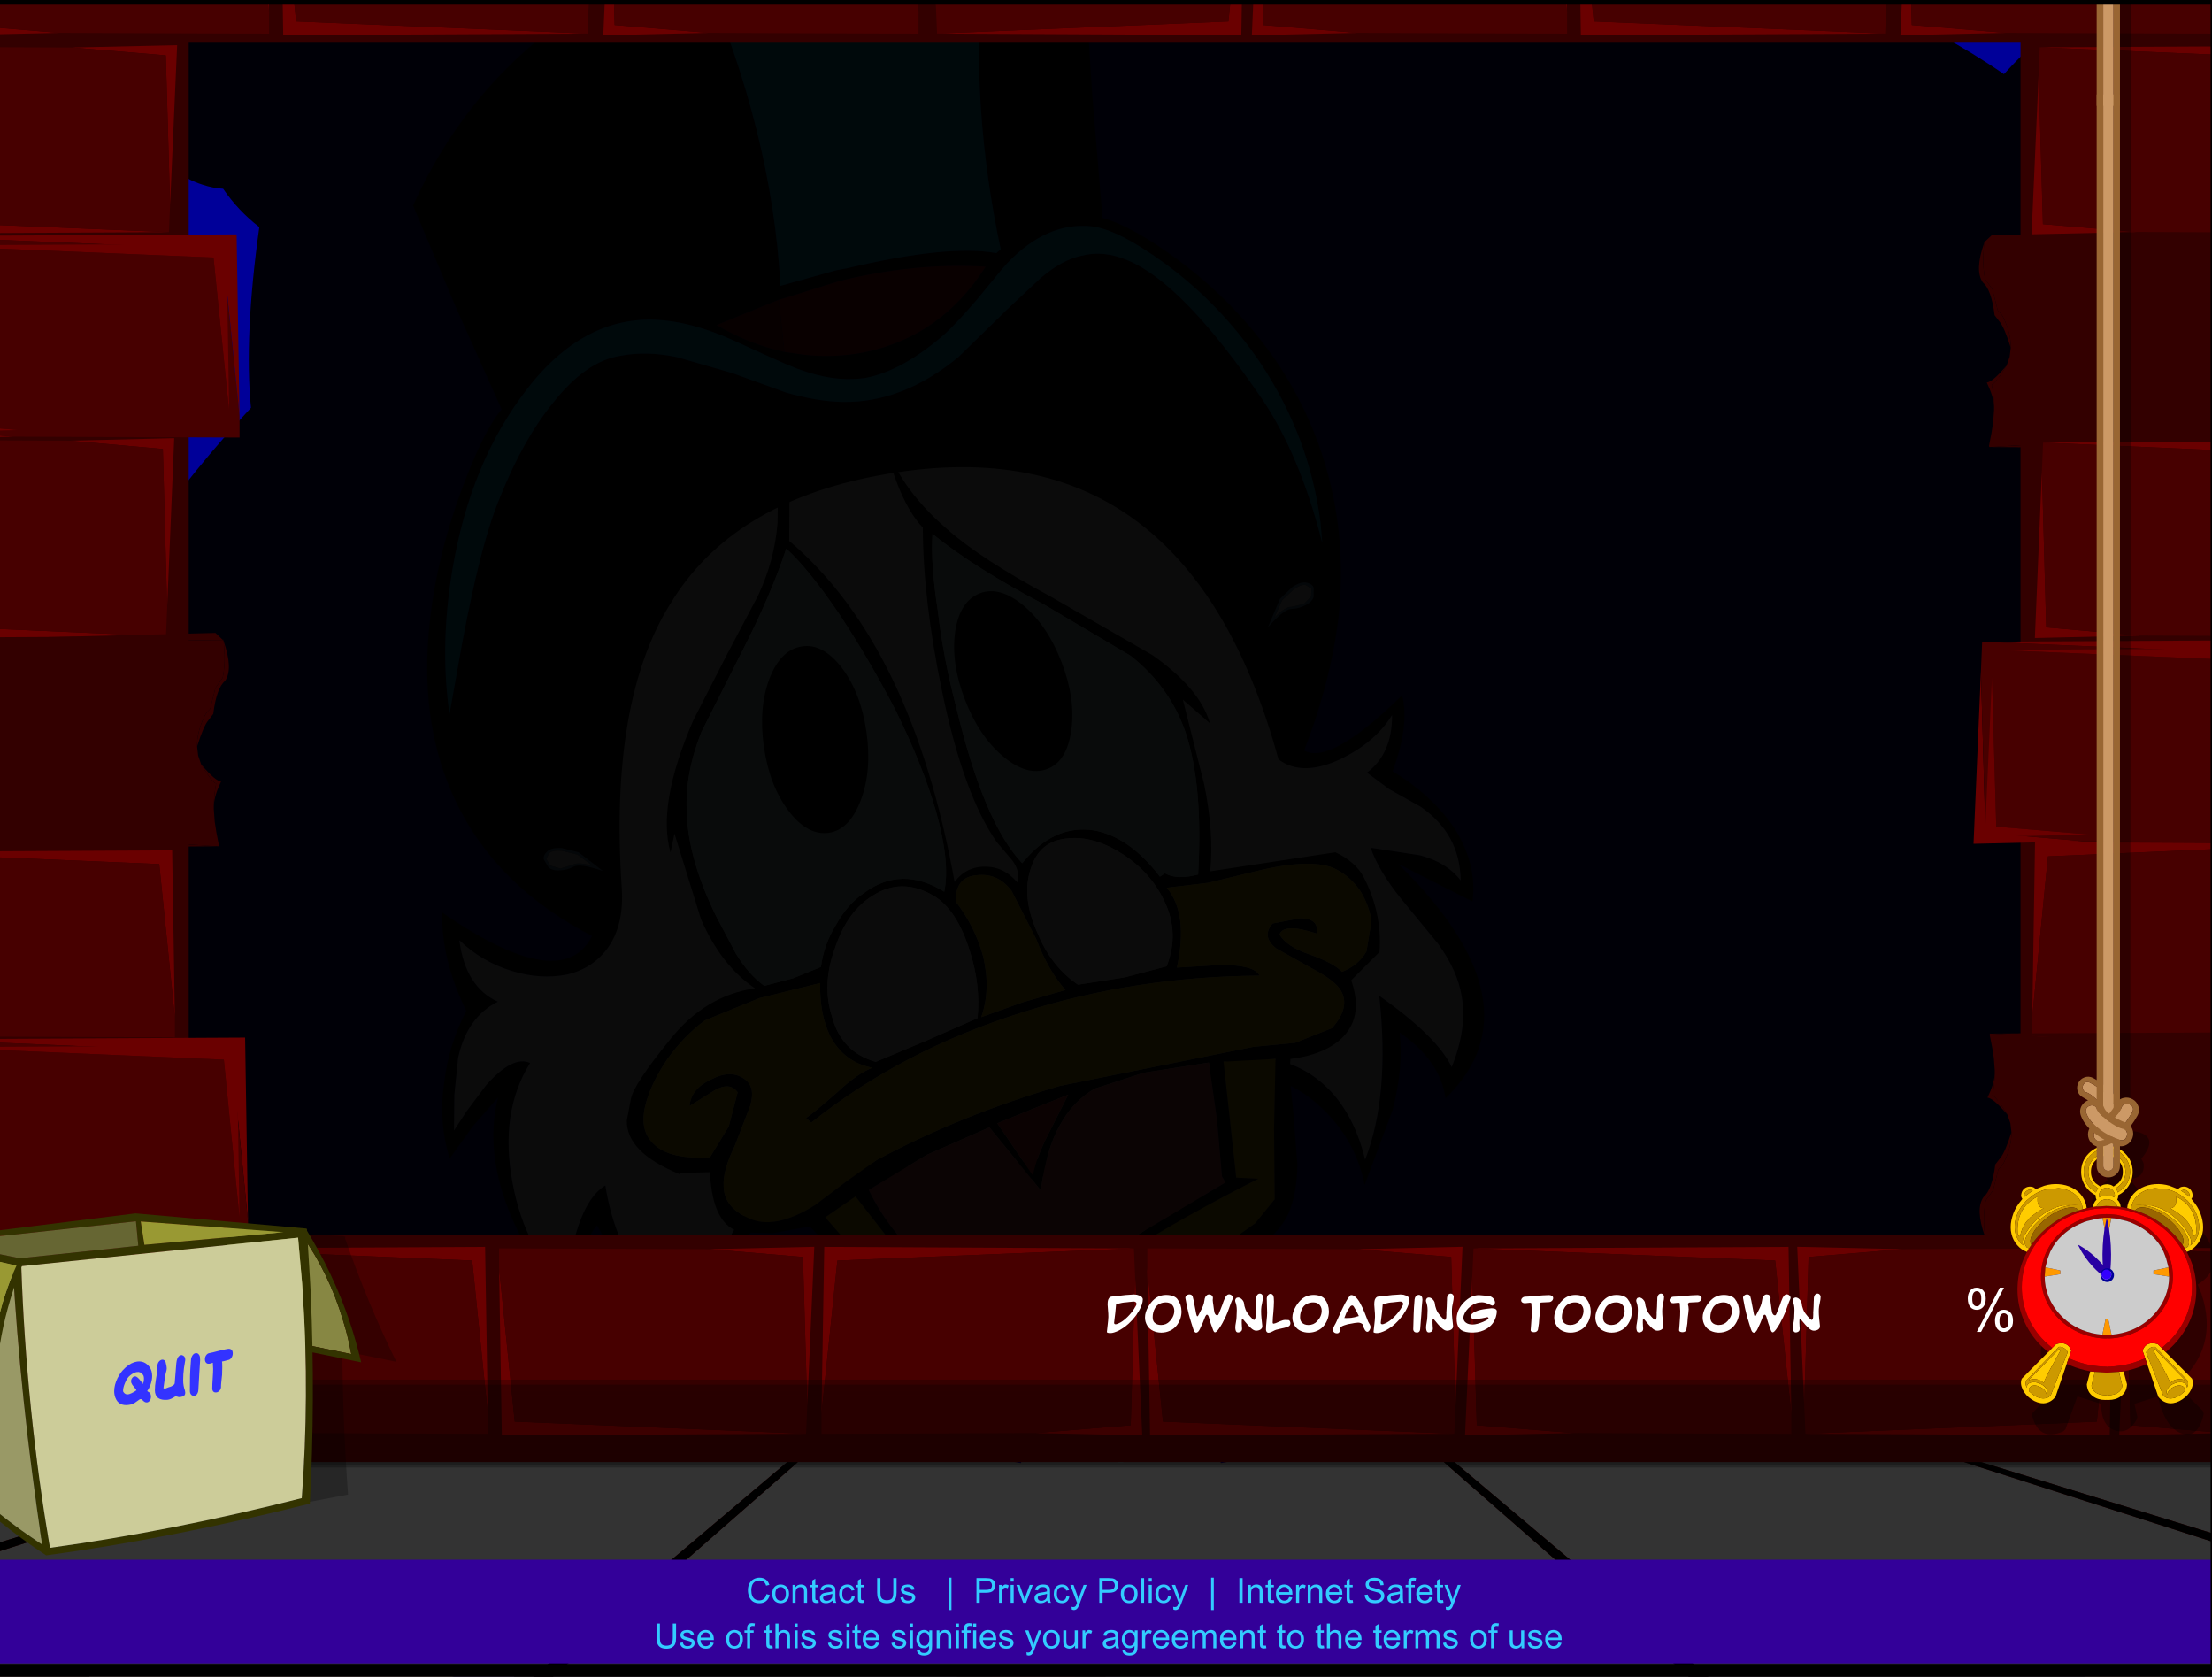 <?xml version="1.0" encoding="UTF-8" standalone="no"?>
<svg xmlns:xlink="http://www.w3.org/1999/xlink" height="485.0px" width="640.0px" xmlns="http://www.w3.org/2000/svg">
  <g transform="matrix(1.0, 0.0, 0.0, 1.0, 0.0, 0.0)">
    <use height="7528.1" transform="matrix(0.071, 0.013, -0.008, 0.077, 20.718, -125.963)" width="8926.6" xlink:href="#sprite0"/>
    <use height="93.5" transform="matrix(5.378, -1.417, 1.417, 5.378, -21.07, 45.909)" width="85.25" xlink:href="#sprite2"/>
    <use height="542.2" transform="matrix(2.37, 1.442, -1.442, 2.37, 198.215, -346.784)" width="531.25" xlink:href="#shape7"/>
    <use height="73.0" id="rec" transform="matrix(1.0, 0.0, 0.0, 1.0, 124.95, 366.1)" width="469.15" xlink:href="#sprite5"/>
    <use height="30.85" transform="matrix(1.0, 0.0, 0.0, 1.0, 107.25, 364.6)" width="407.7" xlink:href="#text3"/>
    <use height="1602.95" transform="matrix(1.0, 0.0, 0.0, 1.0, -604.1, -558.95)" width="1848.2" xlink:href="#sprite6"/>
    <use height="73.0" id="rec" transform="matrix(1.0, 0.0, 0.0, 1.0, 124.95, 366.1)" width="469.15" xlink:href="#sprite5"/>
  </g>
  <defs>
    <g id="sprite0" transform="matrix(1.0, 0.0, 0.0, 1.0, 7385.2, 3764.05)">
      <use height="7528.1" transform="matrix(1.0, 0.0, 0.0, 1.0, -7385.2, -3764.05)" width="8926.6" xlink:href="#shape0"/>
      <use height="32.4" transform="matrix(-37.375, -8.25, -8.682, 33.265, -2171.666, -1014.259)" width="16.2" xlink:href="#sprite1"/>
      <use height="32.4" transform="matrix(-37.375, -8.25, -8.682, 33.265, -2975.766, -1191.159)" width="16.2" xlink:href="#sprite1"/>
      <use height="32.4" transform="matrix(-37.375, -8.25, -8.682, 33.265, -2502.266, 264.691)" width="16.2" xlink:href="#sprite1"/>
      <use height="32.4" transform="matrix(-37.375, -8.25, -8.682, 33.265, -3309.066, 86.441)" width="16.2" xlink:href="#sprite1"/>
    </g>
    <g id="shape0" transform="matrix(1.0, 0.0, 0.0, 1.0, 7385.2, 3764.05)">
      <path d="M161.95 -3739.55 L306.15 -3764.05 1541.35 -3764.05 1541.35 -1882.05 1541.35 -0.05 1541.35 1881.95 1541.4 3764.05 -690.3 3764.05 -2921.9 3764.05 -5153.6 3764.05 -7385.2 3764.05 -7385.2 926.15 -7385.2 -1911.65 Q-5748.95 -2368.1 -3862.15 -2825.1 -1975.35 -3282.05 161.95 -3739.55" fill="#000099" fill-rule="evenodd" stroke="none"/>
    </g>
    <g id="sprite1" transform="matrix(1.0, 0.0, 0.0, 1.0, 8.1, 16.2)">
      <use height="32.4" transform="matrix(1.0, 0.0, 0.0, 1.0, -8.1, -16.2)" width="16.2" xlink:href="#shape1"/>
    </g>
    <g id="shape1" transform="matrix(1.0, 0.0, 0.0, 1.0, 8.1, 16.2)">
      <path d="M-8.1 -16.2 L8.1 -16.2 8.1 16.2 -8.1 16.2 -8.1 -16.2" fill="#9999cc" fill-rule="evenodd" stroke="none"/>
    </g>
    <g id="sprite2" transform="matrix(1.0, 0.0, 0.0, 1.0, 40.65, 46.7)">
      <use height="61.55" transform="matrix(0.9, 0.0, 0.0, 0.9, -22.81, -46.725)" width="53.85" xlink:href="#shape2"/>
      <use height="72.7" transform="matrix(0.9, 0.0, 0.0, 0.9, -27.61, -18.65)" width="61.35" xlink:href="#shape3"/>
      <use height="52.1" transform="matrix(1.0, 0.0, 0.0, 1.0, -18.25, -20.9)" width="40.55" xlink:href="#sprite3"/>
      <use height="14.65" transform="matrix(0.83, 0.098, -0.078, 0.664, -5.78, -10.891)" width="6.45" xlink:href="#shape5"/>
      <use height="14.65" transform="matrix(0.831, -0.092, 0.073, 0.664, 3.853, -10.589)" width="6.45" xlink:href="#shape5"/>
      <use height="20.35" transform="matrix(1.0, 0.0, 0.0, 1.0, 18.85, -10.25)" width="25.75" xlink:href="#sprite4"/>
      <use height="20.35" transform="matrix(-1.0, 0.0, 0.0, 1.0, -14.35, -6.8)" width="25.75" xlink:href="#sprite4"/>
    </g>
    <g id="shape2" transform="matrix(1.0, 0.0, 0.0, 1.0, 26.9, 30.75)">
      <path d="M3.2 -30.55 L4.05 -30.45 Q9.9 -29.75 14.55 -27.05 L15.2 -26.65 Q19.15 -24.3 20.2 -21.5 L19.35 -17.2 18.1 -10.1 Q19.65 -9.2 21.7 -6.65 24.35 -3.35 25.75 0.6 27.45 5.6 26.7 10.8 26.35 13.2 25.45 15.6 24.05 19.15 21.55 22.6 1.1 39.0 -20.9 22.6 -25.65 18.35 -26.65 12.9 -27.5 8.35 -25.7 3.25 -24.3 -0.7 -21.65 -4.45 -19.6 -7.35 -18.3 -8.25 L-19.35 -14.6 -20.25 -20.95 Q-15.4 -26.9 -8.5 -29.3 -4.75 -30.6 -0.65 -30.7 L3.2 -30.55 M-8.4 -11.0 Q-12.65 -12.3 -17.1 -8.6 -21.25 -5.2 -23.75 0.75 -25.3 4.45 -25.7 8.0 L-24.75 5.95 Q-21.7 -0.75 -19.7 -3.35 -17.55 -6.25 -15.35 -7.85 -12.9 -9.7 -10.9 -9.5 -9.35 -9.4 -7.75 -8.6 L-4.9 -6.9 -2.15 -5.0 Q-0.55 -4.05 0.85 -3.65 4.2 -2.7 8.0 -4.45 L11.0 -6.15 11.25 -6.3 13.75 -7.65 Q15.2 -8.35 16.35 -8.3 17.7 -8.3 18.9 -7.35 21.65 -5.25 24.35 2.35 25.65 6.05 25.6 11.3 L25.8 10.15 Q26.45 5.2 24.8 0.35 23.45 -3.5 20.95 -6.6 18.8 -9.25 17.35 -9.8 14.95 -10.7 12.15 -9.0 L11.7 -8.7 9.9 -7.4 Q8.45 -6.4 7.6 -5.95 4.7 -4.5 2.5 -4.65 L2.15 -4.7 Q0.6 -4.95 -1.0 -6.05 L-1.15 -6.15 -1.75 -6.6 -2.75 -7.4 -4.4 -8.75 Q-6.45 -10.4 -8.4 -11.0 M0.25 -29.95 L-0.65 -29.9 Q0.9 -19.75 -0.9 -11.05 L2.45 -11.1 3.1 -11.05 Q9.1 -10.9 11.65 -9.7 L11.95 -9.85 Q12.35 -18.25 15.05 -25.85 13.35 -27.15 11.3 -28.0 7.55 -29.65 3.15 -29.9 L0.25 -29.95 M-1.65 -7.3 L-0.95 -7.0 Q0.55 -6.35 2.25 -6.15 L2.8 -6.1 Q7.35 -5.85 10.85 -9.1 6.9 -10.4 2.4 -10.45 L-0.95 -10.3 -1.2 -10.3 -5.05 -9.8 Q-3.45 -8.2 -1.65 -7.3 M12.15 21.0 Q16.25 17.9 16.25 13.75 L16.05 12.05 Q15.3 8.6 11.5 6.05 6.75 2.85 0.1 2.85 -6.6 2.85 -11.3 6.05 -14.5 8.15 -15.5 10.9 -16.05 12.2 -16.05 13.75 -16.05 18.25 -11.3 21.45 L-9.55 22.5 Q-5.4 24.6 0.1 24.65 6.75 24.6 11.5 21.45 L12.15 21.0" fill="#000000" fill-rule="evenodd" stroke="none"/>
      <path d="M0.25 -29.95 L3.15 -29.9 Q7.55 -29.65 11.3 -28.0 13.35 -27.15 15.05 -25.85 12.35 -18.25 11.95 -9.85 L11.65 -9.7 Q9.1 -10.9 3.1 -11.05 L2.45 -11.1 -0.9 -11.05 Q0.9 -19.75 -0.65 -29.9 L0.25 -29.95 M-8.4 -11.0 Q-6.45 -10.4 -4.4 -8.75 L-2.75 -7.4 -1.75 -6.6 -1.15 -6.15 -1.0 -6.05 Q0.6 -4.95 2.15 -4.7 L2.5 -4.65 Q4.7 -4.5 7.6 -5.95 8.45 -6.4 9.9 -7.4 L11.7 -8.7 12.15 -9.0 Q14.95 -10.7 17.35 -9.8 18.8 -9.25 20.95 -6.6 23.45 -3.5 24.8 0.35 26.45 5.2 25.8 10.15 L25.6 11.3 Q25.65 6.05 24.35 2.35 21.65 -5.25 18.9 -7.35 17.7 -8.3 16.35 -8.3 15.2 -8.35 13.75 -7.65 L11.25 -6.3 11.0 -6.15 8.0 -4.45 Q4.2 -2.7 0.85 -3.65 -0.55 -4.05 -2.15 -5.0 L-4.9 -6.9 -7.75 -8.6 Q-9.35 -9.4 -10.9 -9.5 -12.9 -9.7 -15.35 -7.85 -17.55 -6.25 -19.7 -3.35 -21.7 -0.75 -24.75 5.95 L-25.7 8.0 Q-25.3 4.45 -23.75 0.75 -21.25 -5.2 -17.1 -8.6 -12.65 -12.3 -8.4 -11.0" fill="#00ccff" fill-rule="evenodd" stroke="none"/>
      <path d="M-1.2 -10.3 L-0.95 -10.3 2.4 -10.45 Q6.9 -10.4 10.85 -9.1 7.35 -5.85 2.8 -6.1 L2.25 -6.15 Q0.55 -6.35 -0.95 -7.0 L-1.65 -7.3 -1.2 -10.3" fill="#cc0000" fill-rule="evenodd" stroke="none"/>
      <path d="M-1.65 -7.3 Q-3.45 -8.2 -5.05 -9.8 L-1.2 -10.3 -1.65 -7.3" fill="#990000" fill-rule="evenodd" stroke="none"/>
      <path d="M12.15 21.0 L11.5 21.45 Q6.75 24.6 0.1 24.65 -5.4 24.6 -9.55 22.5 L-9.0 18.05 Q-4.9 20.05 0.45 20.1 6.75 20.05 11.35 17.25 L12.15 21.0" fill="#660000" fill-rule="evenodd" stroke="none"/>
      <path d="M-15.5 10.9 Q-14.5 8.15 -11.3 6.05 -6.6 2.85 0.1 2.85 6.75 2.85 11.5 6.05 15.3 8.6 16.05 12.05 15.0 14.75 11.85 16.9 L11.35 17.25 Q6.75 20.05 0.45 20.1 -4.9 20.05 -9.0 18.05 L-10.95 16.9 Q-14.8 14.3 -15.5 10.9" fill="#333333" fill-rule="evenodd" stroke="none"/>
      <path d="M16.05 12.05 L16.25 13.75 Q16.25 17.9 12.15 21.0 L11.35 17.25 11.85 16.9 Q15.0 14.75 16.05 12.05 M-9.55 22.5 L-11.3 21.45 Q-16.05 18.25 -16.05 13.75 -16.05 12.2 -15.5 10.9 -14.8 14.3 -10.95 16.9 L-9.0 18.05 -9.55 22.5" fill="#330000" fill-rule="evenodd" stroke="none"/>
    </g>
    <g id="shape3" transform="matrix(1.0, 0.0, 0.0, 1.0, 32.9, 57.5)">
      <path d="M25.95 -46.6 L24.95 -43.15 Q23.45 -39.35 20.65 -35.6 21.6 -33.8 27.15 -36.95 27.15 -35.2 25.5 -32.85 27.25 -31.05 28.05 -28.95 28.9 -26.5 28.05 -24.4 L24.45 -27.6 Q30.4 -17.6 23.65 -13.8 23.9 -16.0 22.05 -18.15 21.75 -16.1 20.5 -13.9 L17.85 -10.15 Q18.0 -12.65 16.75 -14.8 15.55 -16.9 13.65 -17.75 11.65 -18.7 9.9 -17.75 7.85 -16.75 6.75 -13.55 9.15 -12.0 10.9 -8.1 12.55 -4.5 13.1 0.05 13.7 4.65 12.9 8.45 12.05 12.5 9.8 14.4 8.05 14.35 6.7 13.05 5.7 12.1 4.6 10.2 L2.8 7.25 Q1.8 5.85 0.8 5.7 L-0.65 8.0 -2.2 10.95 Q-4.3 14.7 -5.85 15.05 -9.35 15.8 -11.5 12.5 -13.5 9.5 -13.8 4.15 -14.15 -1.15 -12.65 -6.35 -11.15 -11.95 -8.15 -15.15 -8.05 -16.9 -9.65 -17.8 -11.2 -18.65 -13.4 -18.25 -15.8 -17.85 -17.6 -16.15 -19.75 -14.2 -20.45 -11.0 -22.25 -10.9 -23.95 -14.25 L-25.1 -17.0 -25.65 -19.2 Q-27.3 -18.1 -27.8 -14.1 -29.75 -17.25 -30.3 -20.85 -30.9 -24.9 -29.3 -27.8 L-31.15 -26.55 -32.9 -25.1 Q-33.0 -27.3 -32.1 -29.4 -31.3 -31.45 -29.8 -33.1 -30.45 -36.35 -29.7 -38.95 -23.75 -32.0 -21.25 -36.0 -26.15 -40.3 -27.15 -45.85 L-27.4 -49.4 -21.0 -49.4 -21.0 -57.5 20.8 -57.5 20.8 -46.6 25.95 -46.6 M25.05 -31.9 L24.05 -33.15 Q25.75 -33.85 26.3 -36.0 25.0 -34.75 22.8 -34.3 20.35 -33.85 19.3 -35.2 19.1 -55.65 1.15 -56.95 -7.5 -57.6 -12.4 -52.85 -17.25 -48.3 -19.3 -37.7 -19.7 -35.6 -20.95 -34.55 -22.1 -33.6 -23.65 -33.65 -25.2 -33.75 -26.65 -34.65 -28.2 -35.6 -29.15 -37.15 -29.5 -34.45 -27.9 -33.15 -29.85 -32.75 -30.95 -30.6 L-31.7 -28.6 -32.25 -26.6 -31.25 -27.5 -29.8 -28.65 Q-27.85 -29.95 -27.0 -29.25 -29.45 -26.95 -29.75 -22.8 -30.05 -18.7 -28.1 -15.95 -28.0 -17.3 -26.95 -19.05 -25.8 -20.95 -24.6 -21.3 -25.2 -15.25 -21.0 -11.95 -20.8 -13.2 -19.85 -14.65 -18.95 -16.15 -17.6 -17.35 L-14.85 -19.3 Q-13.3 -20.0 -12.0 -19.7 L-10.4 -19.05 -7.15 -17.8 Q-2.0 -16.15 2.9 -16.35 4.15 -16.4 5.85 -17.05 L8.7 -18.25 Q10.35 -18.95 11.55 -19.05 13.1 -19.25 14.5 -18.55 16.45 -17.65 17.45 -15.65 18.3 -13.9 18.25 -11.55 20.6 -14.8 21.45 -20.5 24.1 -17.35 24.45 -15.45 25.9 -17.4 26.05 -19.25 26.2 -20.75 25.5 -22.55 L24.1 -25.6 Q23.25 -27.5 23.15 -28.9 L25.8 -27.75 Q27.2 -26.95 27.7 -25.75 28.35 -28.35 26.55 -30.45 L25.05 -31.9 M5.3 -7.5 Q4.75 -4.8 4.7 -2.7 2.4 0.2 -1.9 -1.15 -3.15 -1.6 -4.75 -2.45 L-6.25 -3.2 -6.8 -8.55 Q-7.2 -11.5 -7.85 -13.8 -9.75 -11.8 -11.1 -7.45 -12.45 -3.2 -12.65 1.3 -12.9 6.15 -11.65 9.35 -10.25 13.0 -7.15 13.6 -6.2 13.8 -4.85 12.4 L-2.3 9.1 0.55 5.4 Q2.25 3.5 3.8 3.0 L2.75 4.05 Q1.85 4.65 1.6 5.0 2.75 5.55 3.75 6.7 L5.3 8.95 6.75 11.3 Q7.65 12.5 8.7 13.2 10.6 13.05 11.5 9.7 12.35 6.55 12.0 2.0 11.65 -2.65 10.25 -6.45 8.7 -10.65 6.35 -12.25 L5.3 -7.5 M3.75 -3.2 Q4.1 -9.9 6.6 -16.2 0.6 -14.25 -7.45 -16.75 -5.5 -11.45 -5.4 -3.9 -0.8 -0.2 3.75 -3.2" fill="#000000" fill-rule="evenodd" stroke="none"/>
      <path d="M25.05 -31.9 L26.55 -30.45 Q28.35 -28.35 27.7 -25.75 27.2 -26.95 25.8 -27.75 L23.15 -28.9 Q23.25 -27.5 24.1 -25.6 L25.5 -22.55 Q26.2 -20.75 26.05 -19.25 25.9 -17.4 24.45 -15.45 24.1 -17.35 21.45 -20.5 20.6 -14.8 18.25 -11.55 18.3 -13.9 17.45 -15.65 16.45 -17.65 14.5 -18.55 13.1 -19.25 11.55 -19.05 10.35 -18.95 8.7 -18.25 L5.85 -17.05 Q4.15 -16.4 2.9 -16.35 -2.0 -16.15 -7.15 -17.8 L-10.4 -19.05 -12.0 -19.7 Q-13.3 -20.0 -14.85 -19.3 L-17.6 -17.35 Q-18.95 -16.15 -19.85 -14.65 -20.8 -13.2 -21.0 -11.95 -25.2 -15.25 -24.6 -21.3 -25.8 -20.95 -26.95 -19.05 -28.0 -17.3 -28.1 -15.95 -30.05 -18.7 -29.75 -22.8 -29.45 -26.95 -27.0 -29.25 -27.85 -29.95 -29.8 -28.65 L-31.25 -27.5 -32.25 -26.6 -31.7 -28.6 -30.95 -30.6 Q-29.85 -32.75 -27.9 -33.15 -29.5 -34.45 -29.15 -37.15 -28.2 -35.6 -26.65 -34.65 -25.2 -33.75 -23.65 -33.65 -22.1 -33.6 -20.95 -34.55 -19.7 -35.6 -19.3 -37.7 -17.25 -48.3 -12.4 -52.85 -7.5 -57.6 1.15 -56.95 19.1 -55.65 19.3 -35.2 20.35 -33.85 22.8 -34.3 25.0 -34.75 26.3 -36.0 25.75 -33.85 24.05 -33.15 L25.05 -31.9 M3.75 -3.2 Q-0.8 -0.2 -5.4 -3.9 -5.5 -11.45 -7.45 -16.75 0.6 -14.25 6.6 -16.2 4.1 -9.9 3.75 -3.2" fill="#ffffff" fill-rule="evenodd" stroke="none"/>
      <path d="M5.3 -7.5 L6.35 -12.25 Q8.7 -10.65 10.25 -6.45 11.65 -2.65 12.0 2.0 12.35 6.55 11.5 9.7 10.6 13.05 8.7 13.2 7.65 12.5 6.75 11.3 L5.3 8.95 3.75 6.7 Q2.75 5.55 1.6 5.0 1.85 4.65 2.75 4.05 L3.8 3.0 Q2.25 3.5 0.55 5.4 L-2.3 9.1 -4.85 12.4 Q-6.2 13.8 -7.15 13.6 -10.25 13.0 -11.65 9.35 -12.9 6.15 -12.65 1.3 -12.45 -3.2 -11.1 -7.45 -9.75 -11.8 -7.85 -13.8 -7.2 -11.5 -6.8 -8.55 L-6.25 -3.2 -4.75 -2.45 Q-3.15 -1.6 -1.9 -1.15 2.4 0.2 4.7 -2.7 4.75 -4.8 5.3 -7.5" fill="#990000" fill-rule="evenodd" stroke="none"/>
    </g>
    <g id="sprite3" transform="matrix(1.0, 0.0, 0.0, 1.0, 20.25, 26.05)">
      <use height="52.1" transform="matrix(1.0, 0.0, 0.0, 1.0, -20.25, -26.05)" width="40.55" xlink:href="#shape4"/>
    </g>
    <g id="shape4" transform="matrix(1.0, 0.0, 0.0, 1.0, 20.25, 26.05)">
      <path d="M2.55 -20.1 Q1.65 -21.7 1.75 -25.4 1.75 -22.6 3.75 -19.7 5.05 -17.75 8.05 -14.95 L12.4 -10.65 Q14.35 -8.35 14.4 -6.45 L13.35 -8.0 13.3 -3.45 Q13.15 -0.85 12.45 1.0 L19.0 1.7 Q19.9 2.45 20.1 3.35 20.55 5.4 19.9 7.3 L18.1 8.35 Q18.25 10.25 17.0 11.05 15.9 11.75 14.0 11.5 13.7 12.35 13.45 14.15 L12.95 16.9 Q12.55 18.35 11.85 19.25 11.0 20.25 9.5 20.6 7.75 20.95 1.95 23.65 -3.4 26.1 -4.35 26.05 -6.6 23.65 -8.75 20.05 L-12.4 13.55 -14.35 13.4 -15.9 12.95 Q-17.3 12.25 -16.7 9.5 L-18.2 9.15 -18.25 9.2 Q-20.65 7.4 -20.2 5.8 L-19.7 4.75 Q-19.35 4.05 -16.95 2.3 -14.6 0.55 -12.0 0.85 -13.4 -0.75 -13.8 -3.35 L-14.0 -8.0 -14.45 -7.1 Q-14.5 -9.7 -11.55 -13.45 L-8.95 -16.35 -6.65 -18.85 Q-5.35 -20.4 -4.7 -22.25 L-4.2 -24.05 -3.75 -26.05 -3.65 -26.05 Q-3.45 -25.0 -3.7 -23.6 L-4.35 -21.2 Q0.45 -14.35 -0.55 -1.85 0.25 -2.5 1.25 -2.2 2.15 -1.95 2.6 -1.0 2.9 -1.5 2.65 -2.15 L2.1 -3.3 Q1.05 -6.15 1.35 -11.65 1.6 -16.45 2.55 -20.1 M-0.55 -5.65 Q-0.6 -8.1 -1.25 -11.3 -1.9 -14.2 -2.8 -16.85 -3.75 -19.55 -4.6 -20.85 -6.0 -18.7 -8.2 -16.25 L-11.3 -12.75 Q-12.7 -10.85 -13.1 -8.9 -13.65 -6.55 -13.0 -3.3 L-12.5 -1.15 Q-12.15 0.05 -11.5 0.85 L-9.95 0.85 -8.4 0.65 Q-7.95 -0.45 -7.1 -1.25 -6.25 -2.15 -5.25 -2.5 -3.0 -3.4 -1.2 -1.5 -0.5 -2.9 -0.55 -5.65 M13.05 -6.35 Q12.85 -8.85 11.3 -10.9 L7.6 -14.65 Q4.65 -17.35 2.95 -19.65 2.45 -18.15 2.2 -15.7 1.85 -13.25 1.85 -10.65 1.7 -4.45 3.1 -1.9 5.2 -3.45 7.15 -2.6 8.85 -1.8 9.85 0.6 L10.15 0.5 Q10.65 1.0 11.8 1.0 13.25 -3.45 13.05 -6.35 M8.25 -1.05 Q7.05 -2.35 5.7 -2.55 4.25 -2.8 3.45 -1.5 2.6 -0.2 2.95 1.85 3.2 3.7 4.3 4.95 L6.75 5.2 9.0 5.2 Q10.1 3.7 9.75 1.9 9.45 0.25 8.25 -1.05 M2.2 -0.65 Q1.75 -1.75 0.65 -1.9 -0.45 -2.1 -0.75 -0.85 -0.1 0.7 -0.1 2.3 -0.15 4.05 -1.0 5.3 L1.3 5.1 3.6 5.05 Q3.0 3.9 2.8 2.1 L2.2 -0.65 M-1.2 5.3 Q-0.6 3.7 -0.7 1.8 -0.8 -0.45 -1.8 -1.45 -3.15 -2.8 -4.85 -2.25 -6.35 -1.8 -7.45 -0.1 -8.6 1.55 -8.5 3.3 -8.5 5.2 -6.9 6.15 L-4.05 5.75 -1.2 5.3 M13.25 11.3 L10.6 10.75 10.15 13.75 9.7 16.75 10.8 17.1 Q2.75 18.8 -3.7 21.6 -5.7 20.6 -7.35 17.65 L-8.65 15.1 -9.7 12.65 -11.5 13.3 Q-8.1 20.2 -6.7 22.25 L-5.05 24.2 Q-4.3 24.75 -3.45 24.8 L-1.6 24.4 0.8 23.25 Q5.05 21.05 8.45 19.9 L10.05 19.3 11.35 18.35 12.25 14.8 13.25 11.3 M12.2 1.55 L10.05 1.25 Q10.8 2.85 9.5 5.4 L11.75 5.85 Q13.45 6.3 13.55 6.9 7.3 5.3 1.2 5.6 -5.4 5.9 -10.95 8.35 L-11.15 8.05 Q-10.7 7.9 -9.2 7.15 -8.0 6.5 -7.15 6.4 -8.5 5.75 -8.85 4.25 -9.1 3.0 -8.65 1.45 L-11.9 1.4 -14.95 1.8 Q-16.2 2.3 -17.35 3.25 -18.55 4.3 -19.1 5.35 -19.7 6.5 -19.15 7.35 -18.55 8.35 -16.5 8.75 L-15.15 7.45 -14.25 5.85 Q-14.5 5.2 -15.4 5.45 L-16.85 5.9 Q-16.55 5.05 -15.4 4.85 -14.3 4.6 -13.75 5.25 -13.25 5.8 -13.8 6.7 L-15.1 8.5 Q-16.05 9.6 -16.2 10.4 -16.45 11.45 -15.4 12.3 -14.25 13.3 -11.85 12.55 L-9.9 11.75 -8.15 11.1 Q-3.35 9.95 2.05 9.8 L12.3 10.4 14.45 10.75 16.5 10.5 Q17.7 9.7 17.45 8.75 17.3 8.15 16.25 7.2 L14.75 5.75 Q14.15 4.95 14.9 4.45 L16.35 4.55 Q17.3 4.8 17.0 5.55 15.45 4.55 15.1 5.1 15.3 5.8 16.35 6.5 17.45 7.25 17.75 7.8 18.65 7.7 19.25 7.1 L19.9 5.65 Q20.0 4.85 19.75 4.0 19.45 3.15 18.85 2.6 17.85 1.65 14.7 1.6 L12.2 1.55 M9.0 16.5 L9.5 13.6 9.85 10.6 6.45 10.25 3.75 10.4 Q2.5 10.75 1.55 11.75 0.55 12.75 -0.3 14.8 L-2.05 10.95 -5.55 11.5 -8.95 12.5 Q-8.1 16.85 -3.7 20.9 L2.65 18.7 9.1 16.85 9.0 16.5 M-0.5 13.95 Q-0.1 13.1 0.8 12.1 L2.35 10.35 0.35 10.6 -1.6 10.85 -0.5 13.95" fill="#000000" fill-rule="evenodd" stroke="none"/>
      <path d="M8.25 -1.05 Q9.45 0.25 9.75 1.9 10.1 3.7 9.0 5.2 L6.75 5.2 4.3 4.95 Q3.2 3.7 2.95 1.85 2.6 -0.2 3.45 -1.5 4.25 -2.8 5.7 -2.55 7.05 -2.35 8.25 -1.05 M-1.2 5.3 L-4.05 5.75 -6.9 6.15 Q-8.5 5.2 -8.5 3.3 -8.6 1.55 -7.45 -0.1 -6.35 -1.8 -4.85 -2.25 -3.15 -2.8 -1.8 -1.45 -0.8 -0.45 -0.7 1.8 -0.6 3.7 -1.2 5.3" fill="#ffffff" fill-rule="evenodd" stroke="none"/>
      <path d="M13.05 -6.35 Q13.25 -3.45 11.8 1.0 10.65 1.0 10.15 0.5 L9.85 0.6 Q8.85 -1.8 7.15 -2.6 5.2 -3.45 3.1 -1.9 1.7 -4.45 1.85 -10.65 1.85 -13.25 2.2 -15.7 2.45 -18.15 2.95 -19.65 4.65 -17.35 7.6 -14.65 L11.3 -10.9 Q12.85 -8.85 13.05 -6.35 M-0.55 -5.65 Q-0.5 -2.9 -1.2 -1.5 -3.0 -3.4 -5.25 -2.5 -6.25 -2.15 -7.1 -1.25 -7.95 -0.45 -8.4 0.65 L-9.95 0.85 -11.5 0.85 Q-12.15 0.05 -12.5 -1.15 L-13.0 -3.3 Q-13.65 -6.55 -13.1 -8.9 -12.7 -10.85 -11.3 -12.75 L-8.2 -16.25 Q-6.0 -18.7 -4.6 -20.85 -3.75 -19.55 -2.8 -16.85 -1.9 -14.2 -1.25 -11.3 -0.6 -8.1 -0.55 -5.65" fill="#ccffff" fill-rule="evenodd" stroke="none"/>
      <path d="M2.2 -0.65 L2.8 2.1 Q3.0 3.9 3.6 5.05 L1.3 5.1 -1.0 5.3 Q-0.15 4.05 -0.1 2.3 -0.1 0.7 -0.75 -0.85 -0.45 -2.1 0.65 -1.9 1.75 -1.75 2.2 -0.65 M12.2 1.55 L14.7 1.6 Q17.85 1.65 18.85 2.6 19.45 3.15 19.75 4.0 20.0 4.85 19.9 5.65 L19.25 7.1 Q18.65 7.7 17.75 7.8 17.45 7.25 16.35 6.5 15.3 5.8 15.1 5.1 15.45 4.55 17.0 5.55 17.3 4.8 16.35 4.55 L14.9 4.45 Q14.15 4.95 14.75 5.75 L16.25 7.2 Q17.3 8.15 17.45 8.75 17.7 9.7 16.5 10.5 L14.45 10.75 12.3 10.4 2.05 9.8 Q-3.35 9.95 -8.15 11.1 L-9.9 11.75 -11.85 12.55 Q-14.25 13.3 -15.4 12.3 -16.45 11.45 -16.2 10.4 -16.05 9.6 -15.1 8.5 L-13.8 6.7 Q-13.25 5.8 -13.75 5.25 -14.3 4.6 -15.4 4.85 -16.55 5.05 -16.85 5.9 L-15.4 5.45 Q-14.5 5.2 -14.25 5.85 L-15.15 7.45 -16.5 8.75 Q-18.55 8.35 -19.15 7.35 -19.7 6.5 -19.1 5.35 -18.55 4.3 -17.35 3.25 -16.2 2.3 -14.95 1.8 L-11.9 1.4 -8.65 1.45 Q-9.1 3.0 -8.85 4.25 -8.5 5.75 -7.15 6.4 -8.0 6.5 -9.2 7.15 -10.7 7.9 -11.15 8.05 L-10.95 8.35 Q-5.4 5.9 1.2 5.6 7.3 5.3 13.55 6.9 13.45 6.3 11.75 5.85 L9.5 5.4 Q10.8 2.85 10.05 1.25 L12.2 1.55 M13.25 11.3 L12.25 14.8 11.35 18.35 10.05 19.3 8.45 19.9 Q5.05 21.05 0.8 23.25 L-1.6 24.4 -3.45 24.8 Q-4.3 24.75 -5.05 24.2 L-6.7 22.25 Q-8.1 20.2 -11.5 13.3 L-9.7 12.65 -8.65 15.1 -7.35 17.65 Q-5.7 20.6 -3.7 21.6 2.75 18.8 10.8 17.1 L9.7 16.75 10.15 13.75 10.6 10.75 13.25 11.3" fill="#ffcc00" fill-rule="evenodd" stroke="none"/>
      <path d="M9.0 16.5 L9.1 16.85 2.65 18.7 -3.7 20.9 Q-8.1 16.85 -8.95 12.5 L-5.55 11.5 -2.05 10.95 -0.3 14.8 Q0.55 12.75 1.55 11.75 2.5 10.75 3.75 10.4 L6.45 10.25 9.85 10.6 9.5 13.6 9.0 16.5" fill="#ff6666" fill-rule="evenodd" stroke="none"/>
      <path d="M-0.5 13.95 L-1.6 10.85 0.35 10.6 2.35 10.35 0.8 12.1 Q-0.1 13.1 -0.5 13.95" fill="#ff3333" fill-rule="evenodd" stroke="none"/>
    </g>
    <g id="shape5" transform="matrix(1.0, 0.0, 0.0, 1.0, 3.2, 7.35)">
      <path d="M-2.25 -5.25 Q-1.3 -7.35 0.05 -7.35 1.35 -7.35 2.3 -5.25 3.25 -3.1 3.25 -0.05 3.25 3.0 2.3 5.15 1.35 7.3 0.05 7.3 -1.3 7.3 -2.25 5.15 -3.2 3.0 -3.2 -0.05 -3.2 -3.1 -2.25 -5.25" fill="#000000" fill-rule="evenodd" stroke="none"/>
    </g>
    <g id="sprite4" transform="matrix(1.0, 0.0, 0.0, 1.0, 1.55, 2.1)">
      <use height="6.05" transform="matrix(0.077, -0.415, 0.415, 0.077, 0.185, 2.793)" width="5.2" xlink:href="#shape6"/>
    </g>
    <g id="shape6" transform="matrix(1.0, 0.0, 0.0, 1.0, 2.6, 3.05)">
      <path d="M0.6 -1.05 L-1.45 -2.15 Q-0.2 -0.7 -0.3 0.0 L-0.05 1.6 0.8 2.55 1.75 2.65 2.25 2.0 Q2.4 1.45 1.85 0.5 L0.6 -1.05 M0.8 -1.3 L2.15 0.35 Q2.75 1.45 2.55 2.1 2.35 2.8 1.85 2.95 L0.7 2.85 Q0.05 2.55 -0.25 1.7 -0.6 0.9 -0.55 0.0 -0.5 -0.9 -2.6 -3.05 L0.8 -1.3" fill="#6699cc" fill-rule="evenodd" stroke="none"/>
      <path d="M0.6 -1.05 L1.85 0.5 Q2.4 1.45 2.25 2.0 L1.75 2.65 0.8 2.55 -0.05 1.6 -0.3 0.0 Q-0.2 -0.7 -1.45 -2.15 L0.6 -1.05" fill="#ffffff" fill-rule="evenodd" stroke="none"/>
    </g>
    <g id="shape7" transform="matrix(1.0, 0.0, 0.0, 1.0, 265.6, 271.1)">
      <path d="M88.35 -138.5 Q87.6 -140.65 87.0 -142.75 L81.9 -144.95 Q27.1 -168.7 -0.95 -187.7 L-2.7 -188.9 Q-11.1 -180.75 -22.35 -177.25 -20.45 -166.0 -21.35 -152.55 -21.8 -146.85 -22.65 -141.2 2.7 -136.25 31.3 -125.65 38.35 -128.65 45.65 -131.05 68.55 -138.6 88.35 -138.5 M194.15 -268.65 Q230.85 -261.2 251.1 -227.85 271.45 -194.45 263.35 -154.75 255.25 -115.15 223.5 -92.4 198.9 -74.8 171.35 -75.3 176.8 -55.45 175.05 -30.2 170.7 30.6 126.7 87.05 82.7 143.5 24.85 162.5 -8.95 173.65 -35.95 168.2 -33.7 192.8 -46.5 217.0 -64.7 251.55 -102.85 264.95 -141.1 278.3 -176.9 262.7 -212.7 247.15 -225.1 211.75 -237.55 176.3 -219.35 141.75 -212.7 129.2 -203.4 119.45 L-204.45 115.15 Q-217.2 61.85 -219.75 28.1 L-219.8 27.1 Q-236.3 25.35 -247.3 12.95 -259.85 -1.1 -258.0 -20.65 -256.1 -40.15 -240.9 -53.65 -230.9 -62.55 -219.0 -65.4 L-219.7 -72.6 Q-220.1 -79.65 -219.55 -87.4 -218.95 -96.0 -217.2 -104.45 -221.7 -110.45 -226.25 -121.0 -229.0 -121.3 -231.55 -122.45 -232.5 -121.95 -233.6 -121.7 -237.05 -120.85 -239.9 -122.75 -242.75 -124.65 -243.3 -128.15 -243.55 -129.55 -243.3 -130.9 L-256.05 -162.6 -259.05 -162.2 Q-262.15 -162.4 -264.05 -164.65 -265.95 -166.95 -265.55 -170.0 -265.15 -173.1 -262.7 -175.15 -260.25 -177.2 -257.15 -177.05 -254.05 -176.9 -252.15 -174.6 -250.25 -172.35 -250.6 -169.25 -251.0 -166.2 -253.4 -164.15 L-241.3 -144.45 Q-240.4 -147.7 -238.4 -150.7 L-238.1 -151.1 Q-243.9 -167.6 -245.5 -177.8 -248.35 -195.9 -231.4 -215.4 -214.4 -234.95 -197.6 -233.65 -188.5 -233.0 -173.0 -229.75 -170.1 -233.05 -166.25 -234.8 L-188.15 -245.1 Q-189.85 -242.9 -192.6 -242.2 -195.6 -241.5 -198.05 -243.15 -200.55 -244.8 -201.05 -247.85 -201.55 -250.9 -199.75 -253.55 -198.0 -256.25 -195.0 -256.95 -192.0 -257.7 -189.5 -256.05 -187.0 -254.4 -186.5 -251.35 -186.25 -249.55 -186.7 -247.85 L-154.75 -238.95 -152.6 -239.8 Q-149.15 -240.6 -146.3 -238.7 -143.5 -236.85 -142.9 -233.35 -142.55 -230.9 -143.4 -228.7 -141.55 -225.85 -140.85 -222.15 -133.6 -220.2 -128.4 -217.9 -120.95 -221.45 -113.1 -224.0 -94.7 -230.1 -79.1 -229.2 -77.2 -239.15 -71.0 -248.35 -59.7 -265.25 -40.6 -269.75 -21.55 -274.25 -5.9 -263.7 7.8 -254.5 11.85 -238.45 L12.95 -238.55 Q46.8 -240.6 101.3 -235.2 L105.65 -234.75 Q114.0 -245.25 125.55 -253.5 157.35 -276.2 194.15 -268.65 M-164.7 -10.95 Q-167.0 -1.8 -172.65 5.85 L-171.25 7.4 Q-148.6 32.6 -117.65 83.75 L-114.75 88.6 Q-109.35 89.35 -104.0 90.8 L-104.75 82.55 Q-105.35 72.6 -104.55 61.7 -104.0 53.6 -102.7 45.6 -118.95 13.15 -128.45 -15.75 -148.25 -9.35 -164.7 -10.95" fill="#000000" fill-opacity="0.957" fill-rule="evenodd" stroke="none"/>
    </g>
    <g id="sprite5" transform="matrix(1.0, 0.0, 0.0, 1.0, 435.5, 25.75)">
      <use height="73.0" transform="matrix(1.0, 0.0, 0.0, 1.0, -39.0, -25.75)" width="47.0" xlink:href="#text0"/>
      <use height="33.4" transform="matrix(1.0, 0.0, 0.0, 1.0, 8.9, -19.4)" width="24.75" xlink:href="#text1"/>
      <use height="11.55" transform="matrix(1.0, 0.0, 0.0, 1.0, -240.2, -17.7)" width="215.7" xlink:href="#text2"/>
    </g>
    <g id="text1" transform="matrix(1.0, 0.0, 0.0, 1.0, -0.9, -3.0)">
      <g transform="matrix(1.0, 0.0, 0.0, 1.0, 0.0, 0.0)">
        <use fill="#ffffff" height="33.4" transform="matrix(0.332, 0.0, 0.0, 0.332, -0.1, 15.4)" width="24.75" xlink:href="#font_SignPainter-HouseShowcard__0"/>
      </g>
    </g>
    <g id="font_SignPainter-HouseShowcard__0">
      <path d="M34.55 -37.25 L14.55 1.35 10.85 1.35 30.9 -37.25 34.55 -37.25 M10.8 -34.15 Q9.15 -34.15 8.05 -32.7 6.9 -31.25 6.9 -27.4 6.9 -23.85 8.05 -22.4 9.15 -21.0 10.8 -21.0 12.5 -21.0 13.65 -22.45 14.75 -23.9 14.75 -27.75 14.75 -31.3 13.6 -32.7 12.5 -34.15 10.8 -34.15 M4.95 -34.5 Q6.95 -37.25 10.7 -37.25 14.15 -37.25 16.4 -34.8 18.65 -32.35 18.65 -27.55 18.65 -22.9 16.4 -20.4 14.1 -17.9 10.75 -17.9 7.4 -17.9 5.2 -20.35 3.0 -22.85 3.0 -27.85 3.0 -31.75 4.95 -34.5 M34.55 -14.9 Q32.85 -14.9 31.75 -13.45 30.6 -12.0 30.6 -8.15 30.6 -4.65 31.75 -3.2 32.85 -1.75 34.5 -1.75 36.25 -1.75 37.35 -3.2 38.45 -4.65 38.45 -8.5 38.45 -12.05 37.35 -13.45 36.2 -14.9 34.55 -14.9 M40.15 -15.55 Q42.4 -13.1 42.4 -8.3 42.4 -3.65 40.1 -1.15 37.8 1.35 34.45 1.35 31.1 1.35 28.9 -1.1 26.7 -3.6 26.7 -8.6 26.7 -12.55 28.65 -15.25 30.65 -18.0 34.4 -18.0 37.85 -18.0 40.15 -15.55" fill-rule="evenodd" stroke="none"/>
    </g>
    <g id="text2" transform="matrix(1.0, 0.0, 0.0, 1.0, 31.2, -2.7)">
      <g transform="matrix(1.0, 0.0, 0.0, 1.0, -31.85, 0.0)">
        <use fill="#ffffff" height="11.55" transform="matrix(0.273, 0.0, 0.0, 0.273, 0.1, 14.05)" width="215.7" xlink:href="#font_ComicBook_Normal_d0"/>
        <use fill="#ffffff" height="11.55" transform="matrix(0.273, 0.0, 0.0, 0.273, 11.3, 14.05)" width="215.7" xlink:href="#font_ComicBook_Normal_o0"/>
        <use fill="#ffffff" height="11.55" transform="matrix(0.273, 0.0, 0.0, 0.273, 23.2, 14.05)" width="215.7" xlink:href="#font_ComicBook_Normal_w0"/>
        <use fill="#ffffff" height="11.55" transform="matrix(0.273, 0.0, 0.0, 0.273, 37.45, 14.05)" width="215.7" xlink:href="#font_ComicBook_Normal_n0"/>
        <use fill="#ffffff" height="11.55" transform="matrix(0.273, 0.0, 0.0, 0.273, 46.25, 14.05)" width="215.7" xlink:href="#font_ComicBook_Normal_l0"/>
        <use fill="#ffffff" height="11.55" transform="matrix(0.273, 0.0, 0.0, 0.273, 53.95, 14.05)" width="215.7" xlink:href="#font_ComicBook_Normal_o0"/>
        <use fill="#ffffff" height="11.55" transform="matrix(0.273, 0.0, 0.0, 0.273, 65.85, 14.05)" width="215.7" xlink:href="#font_ComicBook_Normal_a0"/>
        <use fill="#ffffff" height="11.55" transform="matrix(0.273, 0.0, 0.0, 0.273, 77.25, 14.05)" width="215.7" xlink:href="#font_ComicBook_Normal_d0"/>
        <use fill="#ffffff" height="11.55" transform="matrix(0.273, 0.0, 0.0, 0.273, 88.45, 14.05)" width="215.7" xlink:href="#font_ComicBook_Normal_i0"/>
        <use fill="#ffffff" height="11.55" transform="matrix(0.273, 0.0, 0.0, 0.273, 92.65, 14.05)" width="215.7" xlink:href="#font_ComicBook_Normal_n0"/>
        <use fill="#ffffff" height="11.55" transform="matrix(0.273, 0.0, 0.0, 0.273, 101.45, 14.05)" width="215.7" xlink:href="#font_ComicBook_Normal_g0"/>
        <use fill="#ffffff" height="11.55" transform="matrix(0.273, 0.0, 0.0, 0.273, 119.35, 14.05)" width="215.7" xlink:href="#font_ComicBook_Normal_t0"/>
        <use fill="#ffffff" height="11.55" transform="matrix(0.273, 0.0, 0.0, 0.273, 129.7, 14.05)" width="215.7" xlink:href="#font_ComicBook_Normal_o0"/>
        <use fill="#ffffff" height="11.55" transform="matrix(0.273, 0.0, 0.0, 0.273, 141.6, 14.05)" width="215.7" xlink:href="#font_ComicBook_Normal_o0"/>
        <use fill="#ffffff" height="11.55" transform="matrix(0.273, 0.0, 0.0, 0.273, 153.5, 14.05)" width="215.7" xlink:href="#font_ComicBook_Normal_n0"/>
        <use fill="#ffffff" height="11.55" transform="matrix(0.273, 0.0, 0.0, 0.273, 162.3, 14.05)" width="215.7" xlink:href="#font_ComicBook_Normal_t0"/>
        <use fill="#ffffff" height="11.55" transform="matrix(0.273, 0.0, 0.0, 0.273, 172.65, 14.05)" width="215.7" xlink:href="#font_ComicBook_Normal_o0"/>
        <use fill="#ffffff" height="11.55" transform="matrix(0.273, 0.0, 0.0, 0.273, 184.55, 14.05)" width="215.7" xlink:href="#font_ComicBook_Normal_w0"/>
        <use fill="#ffffff" height="11.55" transform="matrix(0.273, 0.0, 0.0, 0.273, 198.8, 14.05)" width="215.7" xlink:href="#font_ComicBook_Normal_n0"/>
      </g>
    </g>
    <g id="font_ComicBook_Normal_d0">
      <path d="M33.85 -40.15 Q39.9 -38.6 40.1 -35.35 40.1 -30.2 36.15 -23.3 L33.1 -18.5 29.4 -13.85 25.2 -9.6 Q22.5 -7.2 20.05 -5.45 L15.0 -2.35 Q12.4 -1.05 9.75 -0.2 7.6 0.5 5.4 0.5 3.35 0.5 2.2 -0.2 2.05 -0.25 2.05 -0.95 2.05 -1.75 2.8 -7.75 3.5 -13.35 3.6 -16.7 3.6 -20.4 3.25 -23.6 2.8 -27.95 2.8 -29.8 2.8 -31.25 2.95 -32.7 3.15 -34.95 4.15 -36.35 5.35 -38.05 7.05 -38.2 L7.1 -38.2 14.15 -38.95 21.8 -39.85 27.15 -40.2 29.35 -40.35 30.5 -40.45 33.85 -40.15 M26.3 -32.55 L22.4 -32.1 Q18.7 -32.0 11.8 -30.15 L11.0 -21.4 10.25 -15.3 Q9.7 -11.55 9.7 -10.55 L9.8 -9.65 Q10.25 -8.85 11.3 -8.85 12.3 -8.85 14.15 -9.7 18.8 -11.6 23.7 -16.45 27.65 -20.3 30.7 -24.95 33.35 -29.05 33.45 -30.25 33.45 -32.95 30.15 -32.95 L26.3 -32.55" fill-rule="evenodd" stroke="none"/>
    </g>
    <g id="font_ComicBook_Normal_o0">
      <path d="M23.35 -32.05 Q20.0 -32.05 17.1 -30.65 13.85 -29.15 12.2 -26.25 10.85 -23.95 10.2 -21.5 9.55 -19.05 9.55 -16.45 9.55 -12.6 11.35 -10.8 13.85 -8.1 18.35 -8.1 21.15 -8.1 23.5 -9.1 25.8 -10.1 27.7 -12.15 32.45 -17.3 32.45 -23.25 32.45 -27.5 29.4 -30.2 27.2 -32.05 23.35 -32.05 M35.55 -35.75 L37.5 -32.8 38.95 -29.6 39.8 -26.1 40.1 -22.4 Q40.1 -14.65 35.35 -8.05 33.85 -6.05 32.0 -4.55 30.15 -3.05 27.85 -2.0 23.5 0.0 18.7 0.0 14.05 0.0 10.2 -1.8 8.05 -2.8 6.55 -4.15 5.0 -5.5 3.95 -7.2 1.4 -11.3 1.4 -16.0 1.4 -21.75 5.05 -27.85 7.85 -32.5 11.35 -35.5 16.55 -39.95 23.95 -39.95 27.7 -39.95 30.95 -38.8 34.05 -37.65 35.55 -35.75" fill-rule="evenodd" stroke="none"/>
    </g>
    <g id="font_ComicBook_Normal_w0">
      <path d="M30.25 -29.1 Q30.5 -26.7 30.9 -24.2 31.2 -21.95 31.4 -21.45 31.8 -19.95 32.75 -19.0 33.55 -18.35 34.35 -18.35 35.3 -18.35 35.8 -19.55 L36.6 -21.5 37.55 -23.8 38.9 -27.25 Q39.9 -29.5 40.9 -32.75 L42.55 -36.75 Q43.6 -38.7 44.5 -39.55 45.5 -40.6 47.4 -40.6 48.9 -40.35 49.95 -39.25 51.0 -38.15 51.0 -36.95 L50.8 -35.9 49.6 -33.1 48.4 -30.05 47.0 -26.15 Q45.15 -20.75 43.25 -16.75 L39.9 -10.15 Q38.25 -7.1 35.9 -3.8 33.45 -0.3 32.0 -0.3 31.0 -0.3 30.1 -2.45 27.0 -10.5 25.65 -15.8 24.85 -19.0 23.45 -19.0 22.55 -19.0 21.55 -16.8 L20.15 -13.2 18.95 -10.2 15.85 -3.5 Q14.1 0.05 12.0 0.05 10.2 0.05 9.05 -3.5 L7.1 -9.65 5.45 -15.1 4.25 -19.35 Q2.5 -25.95 0.6 -36.7 0.6 -37.55 0.85 -38.15 L1.75 -39.25 Q3.1 -40.5 4.9 -40.5 7.55 -40.5 8.35 -38.2 9.35 -34.75 10.3 -29.1 11.25 -23.5 12.1 -19.75 12.65 -17.3 13.3 -17.3 14.0 -17.3 15.0 -19.55 L17.9 -25.2 Q19.4 -28.15 20.15 -30.85 L21.2 -36.35 Q21.65 -38.05 22.9 -39.25 24.1 -40.5 25.65 -40.5 27.4 -40.5 28.55 -39.5 29.75 -38.55 29.8 -36.7 L29.7 -35.6 29.6 -34.5 Q29.6 -33.25 29.85 -31.9 L30.25 -29.1" fill-rule="evenodd" stroke="none"/>
    </g>
    <g id="font_ComicBook_Normal_n0">
      <path d="M27.5 -41.4 Q28.85 -41.35 29.7 -40.3 30.65 -39.25 30.65 -38.0 30.65 -35.5 29.75 -31.4 28.8 -27.3 28.75 -24.95 L28.7 -22.2 Q28.7 -19.25 29.1 -15.05 L29.95 -7.15 Q29.95 -5.8 29.5 -4.85 29.0 -3.95 27.95 -3.25 26.0 -2.05 23.4 -2.05 20.95 -2.05 17.95 -4.8 14.8 -7.6 9.4 -14.3 L8.55 -13.95 Q8.2 -13.9 8.2 -13.45 L8.15 -10.55 8.3 -7.05 8.5 -4.25 Q8.5 -2.85 8.0 -2.0 7.5 -1.15 6.3 -0.65 5.25 -0.2 4.2 -0.2 2.15 -0.2 1.6 -2.75 1.3 -4.2 1.3 -5.65 1.3 -7.35 2.0 -11.05 2.65 -14.45 2.65 -16.85 L2.7 -17.65 2.7 -18.5 2.75 -19.45 2.8 -20.55 2.9 -23.9 Q2.9 -26.5 2.5 -28.65 2.1 -30.85 1.35 -32.7 L1.15 -33.85 Q1.15 -35.1 1.9 -36.1 2.7 -37.15 4.05 -37.2 L4.05 -37.25 Q7.15 -37.25 9.6 -33.7 10.45 -32.45 10.65 -30.6 10.95 -28.0 11.3 -27.25 L11.75 -25.85 12.15 -24.55 13.3 -22.05 Q14.75 -19.75 17.4 -16.7 20.2 -13.6 21.1 -13.45 22.25 -13.45 22.7 -16.05 L22.85 -19.75 22.8 -21.1 23.0 -24.25 23.2 -27.65 23.35 -32.85 23.45 -34.45 23.45 -35.8 Q23.45 -37.25 23.85 -38.5 24.9 -41.4 27.5 -41.4" fill-rule="evenodd" stroke="none"/>
    </g>
    <g id="font_ComicBook_Normal_l0">
      <path d="M6.7 -41.15 Q9.6 -40.75 9.9 -36.7 L10.05 -32.85 9.85 -27.45 9.45 -21.6 8.95 -16.2 8.7 -10.75 Q8.7 -9.5 9.75 -9.5 L11.9 -10.05 16.95 -12.2 Q19.7 -13.45 22.1 -13.45 L25.6 -13.3 Q27.35 -12.7 27.5 -10.05 27.5 -8.0 26.05 -6.9 25.1 -6.25 22.7 -5.5 L17.45 -4.25 12.25 -3.0 Q11.2 -2.7 8.4 -1.2 6.4 -0.05 4.45 0.15 L3.15 -0.1 2.25 -0.9 Q1.6 -1.9 1.6 -3.3 1.6 -6.7 2.15 -11.75 2.85 -18.15 2.85 -20.75 L2.65 -28.5 2.45 -36.5 Q2.55 -37.95 3.7 -39.6 4.85 -41.15 6.7 -41.15" fill-rule="evenodd" stroke="none"/>
    </g>
    <g id="font_ComicBook_Normal_a0">
      <path d="M21.2 -28.8 Q20.35 -28.8 19.35 -27.95 17.45 -25.4 15.25 -21.5 L14.5 -19.8 13.8 -17.95 12.85 -15.5 15.1 -15.45 16.75 -15.5 18.15 -15.55 20.2 -15.7 Q23.2 -16.0 28.2 -17.6 L25.8 -22.55 23.75 -26.05 23.2 -27.0 22.75 -27.75 Q22.05 -28.75 21.2 -28.8 M29.55 -31.35 Q32.5 -26.0 34.2 -21.55 L38.05 -11.7 Q38.45 -10.8 39.8 -8.65 40.65 -7.15 40.65 -5.7 40.65 -4.5 39.7 -2.85 38.55 -0.85 37.2 -0.85 34.55 -0.85 32.2 -8.8 30.4 -10.6 27.45 -10.6 L23.9 -10.25 21.25 -9.75 20.15 -9.55 Q16.2 -9.05 12.85 -7.8 9.2 -6.55 8.35 -5.1 8.0 -4.4 8.0 -3.95 L8.0 -2.9 8.05 -1.5 Q7.2 0.75 5.15 0.75 2.9 0.75 1.6 -0.65 0.75 -1.5 0.75 -2.8 0.75 -4.45 2.2 -7.3 L3.55 -9.7 4.5 -11.65 7.8 -18.9 9.65 -23.0 11.4 -26.65 Q16.6 -37.3 19.35 -39.55 L19.15 -39.45 Q19.15 -39.8 20.4 -39.8 22.4 -39.8 24.7 -37.75 27.3 -35.5 29.55 -31.35" fill-rule="evenodd" stroke="none"/>
    </g>
    <g id="font_ComicBook_Normal_i0">
      <path d="M8.9 -39.95 L8.9 -40.05 Q10.75 -40.05 12.0 -38.35 12.85 -37.1 12.85 -34.8 L12.2 -27.6 11.7 -19.45 10.45 -3.6 Q10.15 -0.4 7.4 -0.05 5.35 -0.05 4.3 -0.9 3.1 -2.0 3.1 -3.6 L3.55 -19.6 Q3.75 -26.55 4.55 -35.4 4.8 -37.35 6.0 -38.65 7.15 -39.95 8.9 -39.95" fill-rule="evenodd" stroke="none"/>
    </g>
    <g id="font_ComicBook_Normal_g0">
      <path d="M38.6 -25.85 L41.3 -25.55 Q42.45 -25.3 43.45 -24.35 44.1 -23.6 44.1 -22.2 42.95 -10.0 33.65 -4.3 27.3 -0.3 19.15 -0.1 L17.9 -0.1 Q10.5 -0.1 6.55 -2.55 4.85 -3.7 3.7 -5.35 2.6 -7.05 2.0 -9.45 1.45 -11.85 1.45 -15.15 1.65 -19.9 3.6 -24.15 5.55 -28.45 9.4 -32.3 16.7 -39.7 25.1 -39.75 L25.15 -39.75 36.0 -38.85 Q41.5 -37.15 42.15 -32.15 42.15 -30.8 41.0 -29.65 40.0 -28.6 39.1 -28.6 L36.05 -29.95 33.95 -30.85 Q31.0 -32.15 28.05 -32.15 21.55 -32.15 16.0 -27.7 13.45 -25.7 11.7 -23.35 10.0 -21.0 9.05 -18.25 8.65 -16.95 8.65 -15.75 8.65 -12.55 11.25 -10.6 13.8 -8.6 18.6 -8.6 23.2 -8.75 29.55 -11.45 35.25 -14.0 35.25 -15.25 35.0 -16.4 33.85 -16.4 L31.1 -15.75 28.1 -15.15 24.25 -14.7 20.4 -14.35 Q18.7 -14.45 17.55 -15.15 16.35 -15.9 16.35 -17.3 16.5 -20.05 21.45 -22.4 25.55 -24.3 32.95 -25.2 L37.65 -25.75 38.6 -25.85" fill-rule="evenodd" stroke="none"/>
    </g>
    <g id="font_ComicBook_Normal_t0">
      <path d="M23.65 -30.2 Q24.5 -27.5 24.5 -24.75 L24.15 -20.6 23.55 -15.9 23.1 -9.8 22.1 -3.2 Q21.85 -2.0 20.7 -1.2 19.55 -0.45 18.1 -0.45 16.5 -0.45 15.55 -0.9 14.35 -1.5 14.35 -2.65 L14.55 -5.15 14.75 -7.65 15.15 -13.25 Q15.55 -17.55 15.55 -23.05 L15.15 -29.45 15.15 -30.2 15.05 -31.05 Q14.85 -31.7 13.5 -31.7 L8.2 -31.15 Q6.55 -31.15 5.5 -31.95 4.25 -32.8 4.25 -34.35 4.35 -35.85 5.55 -36.95 6.8 -38.05 8.25 -38.05 L12.9 -38.3 19.7 -38.9 27.0 -39.5 33.75 -39.8 Q35.55 -39.8 36.75 -39.05 38.2 -38.2 38.2 -36.65 38.2 -35.0 36.95 -33.75 35.7 -32.5 34.05 -32.35 L25.25 -31.9 24.15 -31.25 Q23.65 -30.8 23.65 -30.2" fill-rule="evenodd" stroke="none"/>
    </g>
    <g id="sprite6" transform="matrix(1.0, 0.0, 0.0, 1.0, 934.3, 831.5)">
      <use height="853.6" id="front" transform="matrix(1.0, 0.0, 0.0, 1.0, -609.1, -431.1)" width="1197.0" xlink:href="#sprite7"/>
      <use height="1602.95" transform="matrix(1.0, 0.0, 0.0, 1.0, -934.3, -831.5)" width="1848.2" xlink:href="#sprite25"/>
    </g>
    <g id="sprite7" transform="matrix(1.0, 0.0, 0.0, 1.0, 609.1, 431.1)">
      <use height="853.6" transform="matrix(1.0, 0.0, 0.0, 1.0, -609.1, -431.1)" width="1197.0" xlink:href="#sprite8"/>
      <use height="459.65" transform="matrix(1.0, 0.0, 0.0, 1.0, -373.5, -316.95)" width="747.65" xlink:href="#sprite9"/>
      <use height="67.95" transform="matrix(1.0, 0.0, 0.0, 1.0, -480.15, 150.4)" width="475.0" xlink:href="#shape11"/>
      <use height="67.95" transform="matrix(-1.0, 0.0, 0.0, 1.0, 468.35, 150.4)" width="475.0" xlink:href="#shape11"/>
      <use height="26.55" transform="matrix(1.0, 0.0, 0.0, 0.958, -339.45, 126.545)" width="673.55" xlink:href="#sprite12"/>
      <use height="26.55" transform="matrix(1.0, 0.0, 0.0, 0.879, -339.45, 127.98)" width="673.55" xlink:href="#sprite12"/>
      <use height="486.75" transform="matrix(1.0, 0.0, 0.0, 1.0, -339.3, -312.75)" width="649.7" xlink:href="#shape13"/>
      <use height="92.9" transform="matrix(0.802, 0.0, 0.0, 0.802, 251.565, 58.89)" width="69.4" xlink:href="#sprite13"/>
      <use height="20.85" transform="matrix(-0.135, -0.505, -0.505, 0.135, 284.31, 51.006)" width="27.65" xlink:href="#sprite18"/>
      <use height="604.15" transform="matrix(-0.586, 0.0, 0.0, 0.586, 283.169, -285.987)" width="11.5" xlink:href="#sprite19"/>
      <use height="20.85" transform="matrix(0.569, -0.139, -0.139, -0.569, 274.866, 59.909)" width="27.65" xlink:href="#sprite18"/>
      <use height="20.85" transform="matrix(0.227, 0.54, 0.54, -0.227, 270.589, 47.162)" width="27.65" xlink:href="#sprite18"/>
      <use height="98.9" id="boxy" transform="matrix(1.0, 0.0, 0.0, 1.0, -357.5, 78.45)" width="131.8" xlink:href="#sprite20"/>
    </g>
    <g id="sprite8" transform="matrix(1.0, 0.0, 0.0, 1.0, 598.5, 343.4)">
      <use height="853.6" transform="matrix(1.0, 0.0, 0.0, 1.0, -598.5, -343.4)" width="1197.0" xlink:href="#shape8"/>
    </g>
    <g id="shape8" transform="matrix(1.0, 0.0, 0.0, 1.0, 598.5, 343.4)">
      <path d="M598.5 510.2 L-598.5 510.2 -598.5 -343.4 598.5 -343.4 598.5 510.2 M265.0 172.5 L265.0 -172.5 -265.0 -172.5 -265.0 172.5 265.0 172.5" fill="#330000" fill-rule="evenodd" stroke="none"/>
    </g>
    <g id="sprite9" transform="matrix(1.0, 0.0, 0.0, 1.0, 363.4, 172.0)">
      <use height="24.1" transform="matrix(-2.263, 0.0, 0.0, -2.263, -242.252, -117.419)" width="40.3" xlink:href="#sprite10"/>
      <use height="24.1" transform="matrix(2.263, 0.0, 0.0, 2.263, -238.948, -171.981)" width="40.3" xlink:href="#sprite10"/>
      <use height="24.1" transform="matrix(-2.263, 0.0, 0.0, -2.263, -54.352, -117.419)" width="40.3" xlink:href="#sprite10"/>
      <use height="24.1" transform="matrix(-2.263, 0.0, 0.0, 2.263, 39.848, -171.981)" width="40.3" xlink:href="#sprite10"/>
      <use height="24.1" transform="matrix(-2.263, 0.0, 0.0, -2.263, 133.298, -117.419)" width="40.3" xlink:href="#sprite10"/>
      <use height="24.1" transform="matrix(2.263, 0.0, 0.0, 2.263, 136.502, -171.981)" width="40.3" xlink:href="#sprite10"/>
      <use height="24.1" transform="matrix(-2.263, 0.0, 0.0, -2.263, 320.948, -117.419)" width="40.3" xlink:href="#sprite10"/>
      <use height="24.1" transform="matrix(-2.263, 0.0, 0.0, -2.263, 358.898, -59.819)" width="40.3" xlink:href="#sprite10"/>
      <use height="24.1" transform="matrix(2.263, 0.0, 0.0, 2.263, -360.048, -114.531)" width="40.3" xlink:href="#sprite10"/>
      <use height="24.1" transform="matrix(2.263, 0.0, 0.0, 2.398, -360.898, -0.837)" width="40.3" xlink:href="#sprite10"/>
      <use height="53.65" transform="matrix(1.05, 0.0, 0.0, -1.152, 252.488, 2.067)" width="70.55" xlink:href="#sprite11"/>
      <use height="24.1" transform="matrix(-2.263, 0.0, 0.0, -2.365, 359.848, 56.967)" width="40.3" xlink:href="#sprite10"/>
      <use height="24.1" transform="matrix(-2.376, 0.0, 0.0, -2.446, 346.66, 116.496)" width="40.3" xlink:href="#sprite10"/>
      <use height="24.1" transform="matrix(-2.263, 0.0, 0.0, -2.263, 345.398, 114.481)" width="40.3" xlink:href="#sprite10"/>
      <use height="24.1" transform="matrix(2.263, 0.0, 0.0, -2.363, 267.902, 172.94)" width="40.3" xlink:href="#sprite10"/>
      <use height="24.1" transform="matrix(-2.263, 0.0, 0.0, -2.263, -269.502, 172.931)" width="40.3" xlink:href="#sprite10"/>
      <use height="24.1" transform="matrix(-2.412, 0.0, 0.0, -2.485, -248.34, 232.441)" width="40.3" xlink:href="#sprite10"/>
      <use height="24.1" transform="matrix(-2.263, 0.0, 0.0, -2.33, -250.802, 231.02)" width="40.3" xlink:href="#sprite10"/>
      <use height="24.1" transform="matrix(-2.263, 0.0, 0.0, -2.263, 384.248, 287.631)" width="40.3" xlink:href="#sprite10"/>
      <use height="24.1" transform="matrix(-2.263, 0.0, 0.0, 2.263, 291.098, 233.069)" width="40.3" xlink:href="#sprite10"/>
      <use height="24.1" transform="matrix(-2.343, 0.0, 0.0, -2.263, 198.2, 287.631)" width="40.3" xlink:href="#sprite10"/>
      <use height="24.1" transform="matrix(2.263, 0.0, 0.0, 2.263, 11.852, 233.069)" width="40.3" xlink:href="#sprite10"/>
      <use height="24.1" transform="matrix(2.303, 0.0, 0.0, -2.263, -82.424, 287.631)" width="40.3" xlink:href="#sprite10"/>
      <use height="24.1" transform="matrix(2.263, 0.0, 0.0, 2.263, -175.698, 233.069)" width="40.3" xlink:href="#sprite10"/>
      <use height="24.1" transform="matrix(-2.263, 0.0, 0.0, -2.263, -178.952, 287.631)" width="40.3" xlink:href="#sprite10"/>
      <use height="24.1" transform="matrix(2.304, 0.0, 0.0, 2.263, -363.398, 233.069)" width="40.3" xlink:href="#sprite10"/>
      <use height="53.65" transform="matrix(1.05, 0.0, 0.0, 1.144, 252.688, 171.045)" width="70.55" xlink:href="#sprite11"/>
      <use height="53.65" transform="matrix(1.0, 0.0, 0.0, 1.089, 255.45, 173.355)" width="70.55" xlink:href="#sprite11"/>
      <use height="53.65" transform="matrix(1.0, 0.0, 0.0, -1.06, 255.45, -0.8)" width="70.55" xlink:href="#sprite11"/>
      <use height="53.65" transform="matrix(-1.05, 0.0, 0.0, -1.157, -253.888, 117.567)" width="70.55" xlink:href="#sprite11"/>
      <use height="53.65" transform="matrix(-1.0, 0.0, 0.0, -1.06, -257.0, 115.2)" width="70.55" xlink:href="#sprite11"/>
      <use height="24.1" transform="matrix(-2.435, 0.0, 0.0, -2.459, -250.79, -0.538)" width="40.3" xlink:href="#sprite10"/>
      <use height="24.1" transform="matrix(-2.263, 0.0, 0.0, -2.263, -253.802, -2.519)" width="40.3" xlink:href="#sprite10"/>
    </g>
    <g id="sprite10" transform="matrix(1.0, 0.0, 0.0, 1.0, 19.55, 12.65)">
      <use height="24.1" transform="matrix(1.0, 0.0, 0.0, 1.0, -19.55, -12.65)" width="40.3" xlink:href="#shape9"/>
    </g>
    <g id="shape9" transform="matrix(1.0, 0.0, 0.0, 1.0, 19.55, 12.65)">
      <path d="M19.85 7.75 L19.3 -11.35 7.35 -12.35 20.75 -12.65 19.85 7.75 M-19.55 -9.9 L-17.55 9.7 19.7 11.25 -19.2 11.45 -19.55 -9.9" fill="#6a0000" fill-rule="evenodd" stroke="none"/>
      <path d="M7.35 -12.35 L19.3 -11.35 19.85 7.75 19.7 11.25 -17.55 9.7 -19.55 -9.9 -19.55 -12.45 7.35 -12.35" fill="#470000" fill-rule="evenodd" stroke="none"/>
    </g>
    <g id="sprite11" transform="matrix(1.0, 0.0, 0.0, 1.0, 35.25, 26.8)">
      <use height="53.65" transform="matrix(1.0, 0.0, 0.0, 1.0, -35.25, -26.8)" width="70.55" xlink:href="#shape10"/>
    </g>
    <g id="shape10" transform="matrix(1.0, 0.0, 0.0, 1.0, 35.25, 26.8)">
      <path d="M-31.1 -17.2 L-31.35 -20.3 Q-31.7 -22.75 -32.5 -26.2 L-32.45 -26.4 -32.4 -26.45 -32.4 -26.5 -31.05 -26.45 30.35 -22.9 34.9 21.45 34.95 25.3 32.55 25.35 26.15 25.55 25.85 25.55 -33.65 24.95 -33.75 24.95 -33.8 24.95 -33.8 24.8 -33.95 23.3 Q-34.35 19.05 -33.55 15.65 L-31.55 13.1 -30.1 7.85 Q-29.05 7.0 -28.5 5.95 -26.4 1.9 -26.5 -1.55 L-26.8 -3.85 -27.6 -5.95 -27.7 -6.15 -27.1 -5.45 -27.85 -6.35 -29.35 -8.45 Q-30.9 -10.5 -31.6 -10.75 L-31.75 -10.8 Q-31.15 -13.55 -31.1 -16.3 L-31.1 -17.2" fill="#330000" fill-rule="evenodd" stroke="none"/>
      <path d="M-31.1 -17.2 L-31.1 -16.3 -31.1 -17.2 M-27.85 -6.35 L-27.1 -5.45 -27.7 -6.15 -27.9 -6.3 -27.85 -6.35 M-33.75 24.95 L-33.65 24.95 -33.65 25.05 -33.6 25.35 -33.75 24.95 M26.15 25.55 L32.55 25.35 32.55 25.55 26.15 25.55 M-32.4 -26.45 L-32.45 -26.4 -32.45 -26.45 -32.4 -26.45 M-23.8 -26.55 L-24.5 -26.55 -24.5 -26.6 -23.8 -26.55" fill="#330000" fill-rule="evenodd" stroke="none"/>
      <path d="M-31.1 -16.3 Q-31.15 -13.55 -31.75 -10.8 L-31.6 -10.75 Q-30.9 -10.5 -29.35 -8.45 L-27.85 -6.35 -27.9 -6.3 Q-31.5 -10.15 -33.1 -10.3 -31.25 -13.8 -31.1 -16.3 M-26.5 -1.55 Q-26.4 1.9 -28.5 5.95 -29.05 7.0 -30.1 7.85 L-31.55 13.1 -33.55 15.65 Q-34.35 19.05 -33.95 23.3 L-33.8 24.8 Q-36.5 17.85 -34.2 14.85 -31.85 13.1 -30.95 6.6 L-29.6 5.0 Q-28.25 3.55 -26.5 -1.55 M-33.8 24.95 L-33.75 24.95 -33.8 24.95 M-33.65 24.95 L25.85 25.55 -31.55 26.85 -33.65 25.05 -33.65 24.95 M34.9 21.45 L30.35 -22.9 -31.05 -26.45 -31.8 -26.5 -24.5 -26.55 -23.8 -26.55 34.05 -26.8 34.9 21.45 M35.15 25.3 L35.15 23.8 35.3 25.3 35.15 25.3" fill="#330000" fill-rule="evenodd" stroke="none"/>
    </g>
    <g id="shape11" transform="matrix(1.0, 0.0, 0.0, 1.0, 157.45, 33.95)">
      <path d="M286.05 -33.95 L288.0 -33.95 287.85 -33.65 286.05 -33.95" fill="#000033" fill-rule="evenodd" stroke="none"/>
      <path d="M72.85 -33.95 L220.25 -33.95 139.8 34.0 -139.15 34.0 72.85 -33.95 M223.35 -33.95 L286.05 -33.95 287.85 -33.65 288.0 -33.95 317.55 -33.95 317.55 34.0 145.75 34.0 223.35 -33.95 M-152.65 34.0 L-157.45 34.0 -157.45 -5.1 -24.35 -33.95 67.85 -33.95 -152.65 34.0" fill="#333333" fill-rule="evenodd" stroke="none"/>
      <path d="M67.85 -33.95 L72.85 -33.95 -139.15 34.0 -152.65 34.0 67.85 -33.95 M220.25 -33.95 L223.35 -33.95 145.75 34.0 139.8 34.0 220.25 -33.95" fill="#000000" fill-rule="evenodd" stroke="none"/>
    </g>
    <g id="sprite12" transform="matrix(1.0, 0.0, 0.0, 1.0, 336.75, 13.1)">
      <use height="26.55" transform="matrix(1.0, 0.0, 0.0, 1.0, -336.75, -13.1)" width="673.55" xlink:href="#shape12"/>
    </g>
    <g id="shape12" transform="matrix(1.0, 0.0, 0.0, 1.0, 336.75, 13.1)">
      <path d="M336.8 -9.75 L336.8 -8.35 -336.75 -8.35 -336.75 -9.75 336.8 -9.75 M336.8 6.35 L336.8 7.75 -336.75 7.75 -336.75 6.35 336.8 6.35 M336.8 12.05 L336.8 13.45 -336.75 13.45 -336.75 12.05 336.8 12.05" fill="#000000" fill-opacity="0.247" fill-rule="evenodd" stroke="none"/>
      <path d="M336.8 -11.75 L336.8 -9.75 -336.75 -9.75 -336.75 -11.75 336.8 -11.75 M336.8 -8.35 L336.8 6.35 -336.75 6.35 -336.75 -8.35 336.8 -8.35 M336.8 9.2 L336.8 12.05 -336.75 12.05 -336.75 9.2 336.8 9.2" fill="#000000" fill-opacity="0.247" fill-rule="evenodd" stroke="none"/>
      <path d="M-336.75 -11.75 L-336.75 -13.1 336.8 -13.1 336.8 -11.75 -336.75 -11.75 M336.8 7.75 L336.8 9.2 -336.75 9.2 -336.75 7.75 336.8 7.75" fill="#000000" fill-opacity="0.247" fill-rule="evenodd" stroke="none"/>
    </g>
    <g id="shape13" transform="matrix(1.0, 0.0, 0.0, 1.0, 339.3, 312.75)">
      <path d="M279.95 73.85 Q279.55 73.15 279.55 72.2 276.0 76.15 279.85 79.7 L284.5 80.05 Q288.75 77.5 286.3 73.05 284.0 81.0 279.95 73.85 M279.55 -312.75 L286.3 -312.75 286.15 54.65 287.35 54.7 Q294.85 55.95 289.35 62.65 L289.85 63.55 290.05 64.2 Q290.3 68.15 286.3 68.45 L286.5 69.2 287.05 69.9 Q293.5 77.05 285.8 82.65 L286.45 85.45 288.4 86.35 288.9 84.6 Q289.05 84.15 289.35 83.8 294.65 76.7 303.15 80.85 L304.6 80.1 306.9 81.2 307.0 83.7 308.0 85.05 Q313.8 93.9 305.65 99.05 L305.85 99.5 306.75 101.7 Q311.95 117.4 299.55 128.0 L307.2 135.65 307.4 136.45 307.25 137.1 Q305.6 143.65 301.0 142.1 296.2 140.45 294.15 131.4 L287.35 133.55 288.2 137.35 288.0 138.1 Q285.55 142.45 281.75 141.25 277.75 139.95 277.7 133.55 L270.85 131.4 267.4 140.9 266.8 141.5 Q259.4 144.65 257.65 136.45 L265.45 128.0 263.65 126.25 262.0 124.45 Q254.6 114.85 278.5 86.0 L278.9 85.5 279.3 83.35 279.2 82.65 279.2 82.6 Q270.7 75.45 279.55 68.9 L279.45 68.55 279.2 68.25 279.45 68.25 279.45 49.25 279.55 49.25 279.55 -312.75" fill="#000000" fill-opacity="0.353" fill-rule="evenodd" stroke="none"/>
      <path d="M-333.25 88.2 L-274.0 82.55 -230.7 85.05 -230.7 85.2 -230.65 85.2 -230.3 85.15 -230.35 85.7 Q-223.6 105.1 -215.5 121.4 L-231.15 118.2 Q-231.05 138.45 -229.5 159.8 L-304.5 174.0 -327.95 151.05 -330.15 124.7 -339.3 118.55 Q-332.95 105.45 -333.05 90.5 L-333.25 88.2" fill="#000000" fill-opacity="0.251" fill-rule="evenodd" stroke="none"/>
    </g>
    <g id="sprite13" transform="matrix(1.0, 0.0, 0.0, 1.0, 34.7, 46.45)">
      <use height="92.9" transform="matrix(1.0, 0.0, 0.0, 1.0, -34.7, -46.45)" width="34.8" xlink:href="#sprite14"/>
      <use height="92.9" transform="matrix(-1.0, 0.0, 0.0, 1.0, 34.7, -46.45)" width="34.8" xlink:href="#sprite14"/>
      <use height="41.25" transform="matrix(1.0, 0.0, 0.0, 1.0, -20.75, -20.35)" width="41.3" xlink:href="#sprite15"/>
      <use height="4.95" transform="matrix(1.0, 0.0, 0.0, 1.0, -2.35, -2.25)" width="4.9" xlink:href="#sprite17"/>
    </g>
    <g id="sprite14" transform="matrix(1.0, 0.0, 0.0, 1.0, 17.4, 46.45)">
      <use height="92.9" transform="matrix(1.0, 0.0, 0.0, 1.0, -17.4, -46.45)" width="34.8" xlink:href="#shape14"/>
    </g>
    <g id="shape14" transform="matrix(1.0, 0.0, 0.0, 1.0, 17.4, 46.45)">
      <path d="M17.4 -45.5 Q13.9 -45.5 11.4 -43.05 8.95 -40.55 8.95 -37.05 8.95 -33.55 11.4 -31.1 L13.35 -29.6 Q13.55 -30.4 14.15 -31.05 L12.6 -32.25 Q10.6 -34.25 10.6 -37.05 10.6 -39.9 12.6 -41.85 14.6 -43.85 17.4 -43.85 L17.4 -42.9 Q14.95 -42.9 13.25 -41.2 11.5 -39.5 11.55 -37.05 11.5 -34.65 13.25 -32.9 L14.9 -31.75 Q15.95 -32.6 17.35 -32.55 L17.4 -32.55 17.4 -31.3 17.35 -31.3 Q16.15 -31.35 15.3 -30.5 14.45 -29.65 14.45 -28.55 14.45 -28.15 14.6 -27.8 15.8 -28.5 17.3 -28.5 L17.4 -28.5 17.4 -27.15 17.3 -27.15 Q15.8 -27.15 14.7 -26.25 13.75 -25.5 13.6 -24.5 L12.35 -24.35 Q12.4 -25.9 13.55 -27.0 13.2 -27.7 13.2 -28.55 L13.2 -28.65 Q11.85 -29.3 10.75 -30.4 8.0 -33.2 8.0 -37.05 8.0 -40.95 10.75 -43.7 13.5 -46.45 17.4 -46.45 L17.4 -45.5 M8.55 -23.55 Q8.45 -25.65 7.2 -27.4 6.05 -29.05 4.1 -30.0 2.15 -31.0 -0.15 -31.15 L-4.95 -30.65 Q-7.45 -29.95 -9.65 -28.4 L-11.8 -26.6 -13.35 -24.75 Q-14.85 -22.7 -15.5 -20.4 -16.15 -18.15 -15.9 -16.0 -15.65 -13.85 -14.5 -12.2 -13.85 -11.25 -12.95 -10.6 L-12.85 -10.5 -11.6 -9.75 -10.8 -9.45 -11.5 -8.15 Q-13.6 -8.9 -15.05 -10.6 L-15.65 -11.35 Q-17.05 -13.35 -17.35 -15.85 -17.6 -18.25 -16.85 -20.8 -16.15 -23.35 -14.5 -25.6 L-13.2 -27.25 -13.2 -27.3 Q-13.65 -27.9 -13.65 -28.55 L-13.5 -29.4 Q-13.2 -30.5 -12.3 -31.15 -11.35 -31.8 -10.2 -31.7 -9.05 -31.65 -8.4 -30.8 L-5.35 -32.0 Q-2.7 -32.8 -0.05 -32.6 2.6 -32.4 4.75 -31.3 7.0 -30.2 8.4 -28.2 9.8 -26.2 10.0 -23.9 L8.55 -23.55 M-12.85 -10.55 L-12.85 -10.6 Q-13.35 -11.35 -12.95 -12.75 -12.65 -13.85 -11.8 -15.2 L-11.4 -15.8 Q-9.0 -19.45 -5.45 -21.95 -2.35 -24.1 1.15 -24.9 L7.0 -25.1 Q4.45 -25.3 1.35 -24.35 -2.0 -23.4 -4.7 -21.45 -8.65 -18.7 -10.9 -15.25 L-11.8 -13.65 Q-12.65 -11.8 -12.15 -10.6 L-11.6 -9.8 -12.85 -10.55 M-2.45 26.5 L-1.05 25.1 Q3.1 23.85 4.45 27.4 L3.5 30.2 2.8 32.2 -1.25 44.1 Q-3.0 46.3 -5.5 46.45 -7.75 46.5 -9.95 45.0 -12.05 43.6 -13.05 41.55 -14.15 39.3 -13.4 37.55 L-3.9 28.0 -2.45 26.5 M11.3 34.9 L12.95 35.1 11.75 40.05 Q11.85 41.65 13.4 42.65 14.75 43.5 16.75 43.55 L17.4 43.55 17.4 45.2 16.75 45.25 Q14.05 45.25 12.25 43.9 10.2 42.4 10.05 39.6 L11.3 34.9 M3.15 28.05 Q2.75 27.05 1.75 26.5 0.85 25.95 -0.1 26.1 L-11.8 38.25 Q-12.3 39.4 -11.6 40.85 L-11.5 40.05 Q-11.1 39.1 -9.75 38.85 -8.45 38.65 -6.95 39.3 -5.45 39.9 -4.7 41.0 -3.95 42.1 -4.35 43.05 L-4.45 43.3 Q-4.55 42.6 -5.1 41.85 -5.7 41.1 -6.6 40.65 -7.85 39.95 -9.0 40.0 -10.2 40.1 -10.65 40.9 -10.95 41.45 -10.75 42.15 L-9.0 43.6 Q-7.35 44.65 -5.75 44.7 -3.95 44.75 -2.95 43.5 L3.15 28.05 M0.05 28.3 L-0.95 30.15 Q-5.45 38.1 -5.45 39.15 -7.85 36.95 -10.95 38.1 L0.0 26.9 0.65 27.25 0.05 28.3 M-11.8 -28.55 L-10.5 -29.55 -9.45 -30.25 -10.3 -30.6 Q-11.0 -30.65 -11.6 -30.2 -12.25 -29.8 -12.45 -29.1 L-12.5 -28.55 -12.35 -28.05 -11.8 -28.55 M-7.65 -28.15 Q-7.95 -26.1 -7.3 -24.95 -6.75 -24.0 -5.55 -23.9 L-7.75 -22.6 -10.25 -20.7 -11.8 -19.0 Q-13.4 -16.85 -14.0 -13.95 -14.55 -13.5 -14.9 -14.85 -15.3 -21.25 -11.8 -25.1 -10.15 -26.9 -7.65 -28.15" fill="#ffcc00" fill-rule="evenodd" stroke="none"/>
      <path d="M-12.85 -10.5 L-12.85 -10.55 -11.6 -9.8 -11.6 -9.75 -12.85 -10.5" fill="#ffff99" fill-rule="evenodd" stroke="none"/>
      <path d="M12.35 -24.35 L13.6 -24.5 17.4 -24.75 17.4 -24.0 13.65 -23.8 12.4 -23.6 10.0 -23.15 8.55 -22.75 6.05 -21.95 Q0.65 -19.95 -3.6 -16.25 -7.25 -13.15 -9.6 -9.15 L-10.35 -7.8 -10.4 -7.7 Q-13.0 -2.7 -13.35 2.95 -13.7 8.95 -11.5 14.55 -9.35 19.95 -5.05 24.2 L-2.45 26.5 -3.9 28.0 -6.25 25.9 Q-10.75 21.45 -13.0 15.75 -15.3 9.9 -14.9 3.6 -14.55 -2.35 -11.8 -7.6 L-11.5 -8.15 -10.8 -9.45 -9.95 -10.7 Q-7.75 -13.95 -4.65 -16.6 -0.2 -20.45 5.45 -22.55 L7.1 -23.15 8.55 -23.55 10.0 -23.9 12.35 -24.35 M17.4 23.1 Q12.4 23.05 7.9 21.2 3.4 19.35 0.05 16.05 -3.3 12.75 -5.0 8.5 -6.75 4.05 -6.45 -0.65 -6.2 -4.4 -4.7 -7.85 L-4.1 -9.05 -3.85 -9.5 Q-1.95 -13.05 1.25 -15.75 4.2 -18.35 7.9 -19.85 L8.75 -20.2 9.65 -20.5 13.55 -21.5 16.1 -21.75 17.4 -21.8 17.4 -20.45 16.15 -20.45 15.95 -20.4 14.55 -20.25 13.85 -20.15 10.2 -19.3 9.75 -19.15 9.35 -19.0 9.1 -18.95 7.15 -18.1 Q4.5 -16.9 2.35 -15.1 -0.35 -12.95 -2.1 -10.15 L-2.6 -9.25 -3.15 -8.2 -4.05 -5.85 -4.9 -2.6 -5.15 0.75 Q-5.15 4.45 -3.75 7.95 -2.15 11.95 1.0 15.1 4.15 18.25 8.35 20.0 11.85 21.4 15.65 21.7 L17.4 21.8 17.4 23.1 M3.5 30.2 L4.95 30.8 Q10.8 33.2 17.4 33.25 L17.4 35.4 12.95 35.1 11.3 34.9 Q7.65 34.25 4.25 32.85 L2.8 32.2 3.5 30.2" fill="#990000" fill-rule="evenodd" stroke="none"/>
      <path d="M15.95 -20.4 L16.15 -20.45 15.7 -20.35 15.25 -20.3 15.95 -20.4" fill="#ffffff" fill-rule="evenodd" stroke="none"/>
      <path d="M17.4 21.8 L15.65 21.7 16.85 15.9 17.4 15.9 17.4 21.8 M-5.15 0.75 L-4.9 -2.6 -4.7 -2.55 0.5 -1.45 0.5 -0.15 -5.15 0.75 M16.15 -20.45 L17.4 -20.45 17.4 -14.65 16.85 -14.65 15.7 -20.35 16.15 -20.45" fill="#ff9900" fill-rule="evenodd" stroke="none"/>
      <path d="M17.4 -21.8 L16.1 -21.75 13.55 -21.5 9.65 -20.5 8.75 -20.2 7.9 -19.85 Q4.2 -18.35 1.25 -15.75 -1.95 -13.05 -3.85 -9.5 L-4.1 -9.05 -4.7 -7.85 Q-6.2 -4.4 -6.45 -0.65 -6.75 4.05 -5.0 8.5 -3.3 12.75 0.05 16.05 3.4 19.35 7.9 21.2 12.4 23.05 17.4 23.1 L17.4 33.25 Q10.8 33.2 4.95 30.8 L3.5 30.2 4.45 27.4 Q3.1 23.85 -1.05 25.1 L-2.45 26.5 -5.05 24.2 Q-9.35 19.95 -11.5 14.55 -13.7 8.95 -13.35 2.95 -13.0 -2.7 -10.4 -7.7 L-10.35 -7.8 -9.6 -9.15 Q-7.25 -13.15 -3.6 -16.25 0.65 -19.95 6.05 -21.95 L8.55 -22.75 10.0 -23.15 12.4 -23.6 13.65 -23.8 17.4 -24.0 17.4 -21.8" fill="#ff0000" fill-rule="evenodd" stroke="none"/>
      <path d="M17.4 -43.85 Q14.6 -43.85 12.6 -41.85 10.6 -39.9 10.6 -37.05 10.6 -34.25 12.6 -32.25 L14.15 -31.05 Q13.55 -30.4 13.35 -29.6 L11.4 -31.1 Q8.95 -33.55 8.95 -37.05 8.95 -40.55 11.4 -43.05 13.9 -45.5 17.4 -45.5 L17.4 -43.85 M13.6 -24.5 Q13.75 -25.5 14.7 -26.25 15.8 -27.15 17.3 -27.15 L17.4 -27.15 17.4 -24.75 13.6 -24.5 M17.4 -28.5 L17.3 -28.5 Q15.8 -28.5 14.6 -27.8 14.45 -28.15 14.45 -28.55 14.45 -29.65 15.3 -30.5 16.15 -31.35 17.35 -31.3 L17.4 -31.3 17.4 -28.5 M-12.85 -10.5 L-12.95 -10.6 Q-13.85 -11.25 -14.5 -12.2 -15.65 -13.85 -15.9 -16.0 -16.15 -18.15 -15.5 -20.4 -14.85 -22.7 -13.35 -24.75 L-11.8 -26.6 -9.65 -28.4 Q-7.45 -29.95 -4.95 -30.65 L-0.15 -31.15 Q2.15 -31.0 4.1 -30.0 6.05 -29.05 7.2 -27.4 8.45 -25.65 8.55 -23.55 L7.1 -23.15 Q5.95 -24.7 2.65 -23.95 -0.65 -23.2 -4.15 -20.6 -7.65 -17.95 -9.3 -15.05 -10.95 -12.2 -9.95 -10.7 L-10.8 -9.45 -11.6 -9.75 -11.6 -9.8 -12.15 -10.6 Q-12.65 -11.8 -11.8 -13.65 L-10.9 -15.25 Q-8.65 -18.7 -4.7 -21.45 -2.0 -23.4 1.35 -24.35 4.45 -25.3 7.0 -25.1 L1.15 -24.9 Q-2.35 -24.1 -5.45 -21.95 -9.0 -19.45 -11.4 -15.8 L-11.8 -15.2 Q-12.65 -13.85 -12.95 -12.75 -13.35 -11.35 -12.85 -10.6 L-12.85 -10.55 -12.85 -10.5 M12.95 35.1 L17.4 35.4 17.4 43.55 16.75 43.55 Q14.75 43.5 13.4 42.65 11.85 41.65 11.75 40.05 L12.95 35.1 M3.15 28.05 L-2.95 43.5 Q-3.95 44.75 -5.75 44.7 -7.35 44.65 -9.0 43.6 L-10.75 42.15 Q-10.95 41.45 -10.65 40.9 -10.2 40.1 -9.0 40.0 -7.85 39.95 -6.6 40.65 -5.7 41.1 -5.1 41.85 -4.55 42.6 -4.45 43.3 L-4.35 43.05 Q-3.95 42.1 -4.7 41.0 -5.45 39.9 -6.95 39.3 -8.45 38.65 -9.75 38.85 -11.1 39.1 -11.5 40.05 L-11.6 40.85 Q-12.3 39.4 -11.8 38.25 L-0.1 26.1 Q0.85 25.95 1.75 26.5 2.75 27.05 3.15 28.05 M0.05 28.3 L0.65 27.25 0.0 26.9 -10.95 38.1 Q-7.85 36.95 -5.45 39.15 -5.45 38.1 -0.95 30.15 L0.05 28.3 M-11.8 -28.55 L-12.35 -28.05 -12.5 -28.55 -12.45 -29.1 Q-12.25 -29.8 -11.6 -30.2 -11.0 -30.65 -10.3 -30.6 L-9.45 -30.25 -10.5 -29.55 -11.8 -28.55 M-7.65 -28.15 Q-10.15 -26.9 -11.8 -25.1 -15.3 -21.25 -14.9 -14.85 -14.55 -13.5 -14.0 -13.95 -13.4 -16.85 -11.8 -19.0 L-10.25 -20.7 -7.75 -22.6 -5.55 -23.9 Q-6.75 -24.0 -7.3 -24.95 -7.95 -26.1 -7.65 -28.15" fill="#cc9900" fill-rule="evenodd" stroke="none"/>
      <path d="M-9.95 -10.7 Q-10.95 -12.2 -9.3 -15.05 -7.65 -17.95 -4.15 -20.6 -0.65 -23.2 2.65 -23.95 5.95 -24.7 7.1 -23.15 L5.45 -22.55 Q-0.2 -20.45 -4.65 -16.6 -7.75 -13.95 -9.95 -10.7" fill="#996600" fill-rule="evenodd" stroke="none"/>
      <path d="M15.65 21.7 Q11.85 21.4 8.35 20.0 4.15 18.25 1.0 15.1 -2.15 11.95 -3.75 7.95 -5.15 4.45 -5.15 0.75 L0.5 -0.15 0.5 -1.45 -4.7 -2.55 -4.9 -2.6 -4.05 -5.85 -3.15 -8.2 -2.6 -9.25 -2.1 -10.15 Q-0.35 -12.95 2.35 -15.1 4.5 -16.9 7.15 -18.1 L9.1 -18.95 9.35 -19.0 9.75 -19.15 10.2 -19.3 13.85 -20.15 14.55 -20.25 15.25 -20.3 15.7 -20.35 16.85 -14.65 17.4 -14.65 17.4 15.9 16.85 15.9 15.65 21.7" fill="#cccccc" fill-rule="evenodd" stroke="none"/>
    </g>
    <g id="sprite15" transform="matrix(1.0, 0.0, 0.0, 1.0, 24.95, 17.25)">
      <use height="15.15" transform="matrix(0.726, -0.686, 0.686, 0.726, -15.741, -6.58)" width="3.1" xlink:href="#sprite16"/>
      <use height="15.15" transform="matrix(1.0, 0.0, 0.0, 1.364, -5.8, -17.25)" width="3.1" xlink:href="#sprite16"/>
    </g>
    <g id="sprite16" transform="matrix(1.0, 0.0, 0.0, 1.0, 1.5, 15.1)">
      <use height="15.15" transform="matrix(1.0, 0.0, 0.0, 1.0, -1.5, -15.1)" width="3.1" xlink:href="#shape15"/>
    </g>
    <g id="shape15" transform="matrix(1.0, 0.0, 0.0, 1.0, 1.5, 15.1)">
      <path d="M0.3 -14.4 Q1.55 -10.3 1.6 -5.55 1.6 -2.65 1.15 0.05 L-1.05 0.05 Q-1.5 -2.65 -1.5 -5.55 -1.45 -10.3 -0.2 -14.4 L0.05 -15.1 0.3 -14.4" fill="#2800a3" fill-rule="evenodd" stroke="none"/>
    </g>
    <g id="sprite17" transform="matrix(1.0, 0.0, 0.0, 1.0, 2.45, 2.45)">
      <use height="4.95" transform="matrix(1.0, 0.0, 0.0, 1.0, -2.45, -2.45)" width="4.9" xlink:href="#shape16"/>
    </g>
    <g id="shape16" transform="matrix(1.0, 0.0, 0.0, 1.0, 2.45, 2.45)">
      <path d="M1.75 -1.75 Q2.45 -1.0 2.45 0.05 2.45 1.0 1.75 1.75 1.0 2.5 0.0 2.5 -1.0 2.5 -1.75 1.75 -2.45 1.05 -2.45 0.0 -2.45 -1.0 -1.75 -1.75 -1.0 -2.45 0.0 -2.45 1.0 -2.45 1.75 -1.75 M1.5 -0.2 Q1.5 -0.95 1.0 -1.45 0.45 -2.0 -0.25 -1.95 -1.0 -2.0 -1.5 -1.45 -2.0 -0.9 -2.0 -0.2 -2.0 0.5 -1.5 1.05 -1.0 1.55 -0.25 1.6 0.45 1.55 1.0 1.05 1.5 0.5 1.5 -0.2" fill="#000099" fill-rule="evenodd" stroke="none"/>
      <path d="M1.5 -0.2 Q1.5 0.5 1.0 1.05 0.45 1.55 -0.25 1.6 -1.0 1.55 -1.5 1.05 -2.0 0.5 -2.0 -0.2 -2.0 -0.9 -1.5 -1.45 -1.0 -2.0 -0.25 -1.95 0.45 -2.0 1.0 -1.45 1.5 -0.95 1.5 -0.2" fill="#3300ff" fill-rule="evenodd" stroke="none"/>
    </g>
    <g id="sprite18" transform="matrix(1.0, 0.0, 0.0, 1.0, 13.55, 10.25)">
      <use height="20.85" transform="matrix(1.0, 0.0, 0.0, 1.0, -13.55, -10.25)" width="27.65" xlink:href="#shape17"/>
    </g>
    <g id="shape17" transform="matrix(1.0, 0.0, 0.0, 1.0, 13.55, 10.25)">
      <path d="M-10.2 -6.3 Q-9.45 -7.25 -8.1 -7.3 -3.65 -7.55 1.95 -4.25 6.6 -1.5 10.35 2.65 12.3 4.75 10.2 6.7 9.3 7.5 8.25 7.5 7.0 7.5 6.1 6.55 4.7 4.0 -0.85 0.85 -6.35 -2.3 -8.55 -1.65 -9.35 -1.8 -9.95 -2.35 -10.7 -3.15 -10.75 -4.3 -10.85 -5.45 -10.2 -6.3" fill="#cc9966" fill-rule="evenodd" stroke="none"/>
      <path d="M-10.2 -6.3 Q-10.85 -5.45 -10.75 -4.3 -10.7 -3.15 -9.95 -2.35 -9.35 -1.8 -8.55 -1.65 -6.35 -2.3 -0.85 0.85 4.7 4.0 6.1 6.55 7.0 7.5 8.25 7.5 9.3 7.5 10.2 6.7 12.3 4.75 10.35 2.65 6.6 -1.5 1.95 -4.25 -3.65 -7.55 -8.1 -7.3 -9.45 -7.25 -10.2 -6.3 M-13.55 -3.85 Q-13.65 -6.2 -12.3 -8.0 -10.7 -10.1 -7.9 -10.25 -2.55 -10.5 3.65 -6.8 8.55 -3.9 12.55 0.45 14.4 2.5 14.05 5.15 13.8 7.4 12.1 8.95 10.35 10.55 8.05 10.6 5.4 10.65 3.55 8.6 1.9 6.75 -0.6 4.85 -4.75 1.7 -7.15 1.85 -10.05 2.0 -11.85 0.1 -13.4 -1.55 -13.55 -3.85" fill="#996633" fill-rule="evenodd" stroke="none"/>
    </g>
    <g id="sprite19" transform="matrix(1.0, 0.0, 0.0, 1.0, 5.75, 529.6)">
      <use height="604.15" transform="matrix(1.0, 0.0, 0.0, 1.0, -5.75, -529.6)" width="11.5" xlink:href="#shape18"/>
    </g>
    <g id="shape18" transform="matrix(1.0, 0.0, 0.0, 1.0, 5.75, 529.6)">
      <path d="M2.5 -460.0 L5.75 -460.0 5.75 68.8 Q5.75 71.4 4.05 72.95 L3.85 73.1 Q2.2 74.55 0.0 74.55 -2.2 74.55 -3.85 73.1 L-4.0 72.95 Q-5.75 71.4 -5.75 68.8 L-5.75 -460.0 -2.5 -460.0 -2.5 68.8 Q-2.5 70.0 -1.7 70.7 -1.0 71.3 0.0 71.3 1.0 71.3 1.7 70.7 2.5 70.0 2.5 68.8 L2.5 -460.0" fill="#996633" fill-rule="evenodd" stroke="none"/>
      <path d="M-2.5 -460.0 L2.5 -460.0 2.5 68.8 Q2.5 70.0 1.7 70.7 1.0 71.3 0.0 71.3 -1.0 71.3 -1.7 70.7 -2.5 70.0 -2.5 68.8 L-2.5 -460.0" fill="#cc9966" fill-rule="evenodd" stroke="none"/>
      <path d="M2.5 -529.6 L5.75 -529.6 5.75 -454.4 2.5 -454.4 2.5 -529.6 M-2.5 -454.4 L-5.75 -454.4 -5.75 -529.6 -2.5 -529.6 -2.5 -454.4" fill="#996633" fill-rule="evenodd" stroke="none"/>
      <path d="M2.5 -454.4 L-2.5 -454.4 -2.5 -529.6 2.5 -529.6 2.5 -454.4" fill="#cc9966" fill-rule="evenodd" stroke="none"/>
    </g>
    <g id="sprite20" transform="matrix(1.0, 0.0, 0.0, 1.0, 65.9, 49.45)">
      <use height="38.0" transform="matrix(1.065, 0.0, 0.0, 1.065, 26.815, -46.827)" width="36.7" xlink:href="#sprite21"/>
      <use height="92.9" transform="matrix(1.065, 0.0, 0.0, 1.065, -60.56, -49.45)" width="105.6" xlink:href="#sprite22"/>
      <use height="46.35" transform="matrix(1.065, 0.0, 0.0, 1.065, -65.883, -41.695)" width="32.05" xlink:href="#sprite23"/>
      <use height="35.95" transform="matrix(1.058, 0.0, 0.0, 1.058, -19.687, -13.329)" width="56.85" xlink:href="#button0"/>
    </g>
    <g id="sprite21" transform="matrix(1.0, 0.0, 0.0, 1.0, 18.35, 19.0)">
      <use height="38.0" transform="matrix(1.0, 0.0, 0.0, 1.0, -18.35, -19.0)" width="36.7" xlink:href="#shape19"/>
    </g>
    <g id="shape19" transform="matrix(1.0, 0.0, 0.0, 1.0, 18.35, 19.0)">
      <path d="M-18.3 -17.5 L-16.9 10.1 15.65 16.75 Q14.8 12.0 13.4 7.55 9.6 -5.2 2.2 -15.6 L-18.3 -17.5" fill="#878743" fill-rule="evenodd" stroke="none"/>
      <path d="M-16.9 10.1 L-16.85 11.8 18.35 19.0 Q17.0 13.2 15.1 7.6 10.75 -5.15 3.35 -17.2 L-18.35 -19.0 -18.3 -17.5 2.2 -15.6 Q9.6 -5.2 13.4 7.55 14.8 12.0 15.65 16.75 L-16.9 10.1" fill="#333300" fill-rule="evenodd" stroke="none"/>
    </g>
    <g id="sprite22" transform="matrix(1.0, 0.0, 0.0, 1.0, 52.8, 46.45)">
      <use height="92.9" transform="matrix(1.0, 0.0, 0.0, 1.0, -52.8, -46.45)" width="105.6" xlink:href="#shape20"/>
    </g>
    <g id="shape20" transform="matrix(1.0, 0.0, 0.0, 1.0, 52.8, 46.45)">
      <path d="M5.4 -37.65 L4.75 -44.3 -48.0 -38.55 -26.8 -34.25 5.4 -37.65 M6.05 -44.25 L7.05 -37.9 44.85 -41.35 6.05 -44.25 M51.2 -42.25 L52.1 -27.4 52.25 -24.35 Q53.5 4.05 52.0 32.4 14.1 41.9 -19.65 46.45 -33.05 37.65 -45.75 25.25 -51.0 -7.8 -52.8 -39.3 L4.65 -46.45 50.8 -42.35 51.2 -42.25 M49.9 -27.4 L48.8 -39.85 -26.4 -32.1 Q-25.05 6.95 -18.6 44.4 14.8 39.8 49.8 30.9 51.9 3.25 50.1 -24.35 L49.9 -27.4 M-50.3 -37.6 Q-49.7 -6.05 -44.15 24.7 -33.0 35.5 -20.75 43.5 -26.75 3.25 -28.75 -32.45 L-50.3 -37.6" fill="#333300" fill-rule="evenodd" stroke="none"/>
      <path d="M6.05 -44.25 L44.85 -41.35 7.05 -37.9 6.05 -44.25" fill="#999933" fill-rule="evenodd" stroke="none"/>
      <path d="M5.4 -37.65 L-26.8 -34.25 -48.0 -38.55 4.75 -44.3 5.4 -37.65" fill="#666633" fill-rule="evenodd" stroke="none"/>
      <path d="M49.9 -27.4 L50.1 -24.35 Q51.9 3.25 49.8 30.9 14.8 39.8 -18.6 44.4 -25.05 6.95 -26.4 -32.1 L48.8 -39.85 49.9 -27.4" fill="#cccc99" fill-rule="evenodd" stroke="none"/>
      <path d="M-50.3 -37.6 L-28.75 -32.45 Q-26.75 3.25 -20.75 43.5 -33.0 35.5 -44.15 24.7 -49.7 -6.05 -50.3 -37.6" fill="#999966" fill-rule="evenodd" stroke="none"/>
    </g>
    <g id="sprite23" transform="matrix(1.0, 0.0, 0.0, 1.0, 16.0, 23.15)">
      <use height="46.35" transform="matrix(1.0, 0.0, 0.0, 1.0, -16.0, -23.15)" width="32.05" xlink:href="#shape21"/>
    </g>
    <g id="shape21" transform="matrix(1.0, 0.0, 0.0, 1.0, 16.0, 23.15)">
      <path d="M14.1 -16.25 L-9.5 -21.6 Q-14.4 -8.25 -14.75 6.5 L6.7 20.25 Q6.9 -0.65 14.1 -16.25 M16.05 -17.35 Q7.75 2.95 8.4 23.2 L-16.0 7.15 Q-15.7 -8.8 -10.85 -23.15 L16.05 -17.35" fill="#333300" fill-rule="evenodd" stroke="none"/>
      <path d="M14.1 -16.25 Q6.9 -0.65 6.7 20.25 L-14.75 6.5 Q-14.4 -8.25 -9.5 -21.6 L14.1 -16.25" fill="#999933" fill-rule="evenodd" stroke="none"/>
    </g>
    <g id="button0" transform="matrix(1.0, 0.0, 0.0, 1.0, 29.9, 16.85)">
      <use height="17.05" transform="matrix(1.0, 0.0, 0.0, 1.0, -16.55, -15.1)" width="39.1" xlink:href="#sprite24"/>
    </g>
    <g id="sprite24" transform="matrix(1.0, 0.0, 0.0, 1.0, 16.55, 15.3)">
      <use height="10.4" transform="matrix(0.853, -0.117, 0.0, 1.124, -16.559, -9.925)" width="45.85" xlink:href="#text4"/>
    </g>
    <g id="text4" transform="matrix(1.0, 0.0, 0.0, 1.0, -8.55, -2.65)">
      <g transform="matrix(1.0, 0.0, 0.0, 1.0, 8.9, 0.0)">
        <use fill="#3333ff" height="10.4" transform="matrix(0.234, 0.0, 0.0, 0.234, 0.1, 12.5)" width="45.85" xlink:href="#font_ComicBook_Bold_Q0"/>
        <use fill="#3333ff" height="10.4" transform="matrix(0.234, 0.0, 0.0, 0.234, 12.85, 12.5)" width="45.85" xlink:href="#font_ComicBook_Bold_U0"/>
        <use fill="#3333ff" height="10.4" transform="matrix(0.234, 0.0, 0.0, 0.234, 23.7, 12.5)" width="45.85" xlink:href="#font_ComicBook_Bold_I0"/>
        <use fill="#3333ff" height="10.4" transform="matrix(0.234, 0.0, 0.0, 0.234, 28.25, 12.5)" width="45.85" xlink:href="#font_ComicBook_Bold_T0"/>
      </g>
    </g>
    <g id="font_ComicBook_Bold_Q0">
      <path d="M29.25 -30.8 Q24.75 -30.8 19.9 -28.2 L19.85 -28.15 19.8 -28.15 Q16.0 -26.4 13.0 -21.25 10.3 -16.55 10.3 -13.5 10.3 -12.2 10.9 -11.8 13.35 -8.85 17.25 -8.85 20.5 -8.85 27.2 -11.25 L28.4 -11.9 Q28.2 -12.2 28.1 -12.8 L25.05 -15.95 Q22.6 -18.25 21.55 -20.5 L21.5 -20.6 21.25 -22.0 Q21.25 -23.9 22.75 -25.25 24.2 -26.6 25.95 -26.6 27.45 -26.6 28.7 -25.95 L28.8 -25.85 Q30.55 -25.0 33.0 -22.55 L36.65 -18.55 36.7 -18.55 37.15 -18.4 37.9 -18.8 Q38.2 -18.8 38.5 -19.95 38.9 -21.45 38.9 -22.85 38.9 -25.7 37.5 -27.1 34.55 -30.8 29.25 -30.8 M5.95 -31.15 Q7.75 -33.0 9.7 -34.5 L13.9 -37.25 Q21.65 -41.65 29.55 -41.65 39.8 -41.65 46.6 -34.2 L46.65 -34.2 Q50.15 -29.9 50.15 -24.5 50.15 -20.25 47.9 -15.7 46.0 -11.9 43.5 -9.85 L43.5 -9.75 43.55 -9.65 Q43.55 -9.35 44.7 -8.7 46.25 -8.0 47.0 -7.25 48.25 -6.0 48.6 -3.8 48.6 -0.05 46.05 1.45 L46.0 1.5 Q44.75 2.25 43.25 2.25 41.65 2.25 39.85 1.4 L39.9 1.35 Q38.1 0.45 36.9 -0.85 35.75 -1.95 35.45 -1.95 L35.5 -1.95 33.5 -2.15 33.45 -2.15 27.85 0.25 Q24.3 1.9 21.0 2.1 L17.95 2.2 Q4.3 2.2 -0.2 -7.05 -1.85 -10.45 -1.85 -14.1 -1.85 -20.65 2.75 -27.3 4.2 -29.3 5.95 -31.15 M28.4 -11.9 L28.6 -11.7 Q28.9 -11.7 28.9 -11.85 L28.7 -12.0 28.4 -11.9 M37.15 -18.4 L36.4 -17.7 37.05 -17.6 Q37.65 -17.7 37.65 -17.95 L37.15 -18.4" fill-rule="evenodd" stroke="none"/>
    </g>
    <g id="font_ComicBook_Bold_U0">
      <path d="M36.55 -41.95 Q41.0 -40.5 41.0 -36.9 L40.95 -36.0 Q38.85 -27.7 38.4 -21.95 L38.15 -15.6 Q38.15 -9.9 40.55 -4.8 L41.0 -2.45 Q41.0 -1.05 40.25 -0.15 39.5 0.7 37.95 1.1 L34.1 1.4 Q31.9 1.4 27.85 -0.15 21.4 2.45 17.05 2.45 -0.35 1.85 -0.6 -9.2 -0.6 -14.15 0.65 -19.5 L2.65 -28.8 Q2.65 -31.95 2.9 -34.9 L2.95 -35.0 Q3.3 -37.35 5.25 -38.75 7.05 -40.05 9.35 -40.05 12.65 -39.85 14.1 -37.1 L15.3 -32.75 15.65 -30.45 Q15.65 -28.75 14.6 -26.35 13.6 -23.8 13.5 -23.0 L11.15 -10.25 Q12.45 -9.6 13.8 -9.6 L18.0 -10.4 Q21.6 -10.6 24.25 -11.75 26.6 -12.75 26.6 -14.15 L26.85 -16.5 27.3 -20.8 28.05 -27.8 28.75 -34.3 Q29.05 -37.1 30.25 -39.15 32.0 -42.05 35.35 -42.05 L36.55 -41.95" fill-rule="evenodd" stroke="none"/>
    </g>
    <g id="font_ComicBook_Bold_I0">
      <path d="M15.0 -34.5 L15.05 -34.6 Q14.4 -28.4 13.8 -19.25 L12.6 -3.45 Q12.55 -1.5 11.3 0.1 9.95 1.75 7.75 2.1 L7.7 2.1 Q4.65 2.1 3.0 0.7 1.0 -1.0 1.0 -3.6 L1.0 -3.75 1.2 -19.65 Q1.4 -25.15 2.5 -35.6 L2.5 -35.5 Q2.65 -38.05 4.35 -39.95 6.2 -42.05 8.9 -42.05 12.0 -42.05 13.75 -39.6 14.4 -38.75 14.7 -37.6 L15.0 -34.5" fill-rule="evenodd" stroke="none"/>
    </g>
    <g id="font_ComicBook_Bold_T0">
      <path d="M38.0 -40.85 Q40.3 -39.45 40.3 -36.65 40.3 -34.05 38.45 -32.15 36.6 -30.3 34.1 -30.3 L28.6 -29.75 26.4 -29.65 25.5 -29.6 Q25.9 -28.75 25.9 -23.8 L25.65 -15.75 Q25.5 -13.8 24.75 -9.6 24.15 -6.0 24.15 -2.85 L24.15 -2.75 Q23.65 -0.65 21.95 0.45 20.2 1.7 18.05 1.7 12.7 1.7 12.2 -2.65 L12.2 -2.8 12.35 -7.6 12.8 -13.4 Q13.4 -19.55 13.4 -23.05 13.4 -25.8 13.0 -29.1 L13.1 -29.05 12.95 -29.6 8.5 -29.05 6.05 -29.35 Q5.05 -29.6 4.15 -30.25 2.15 -31.7 2.15 -34.35 2.15 -36.9 4.05 -38.6 5.85 -40.15 8.25 -40.15 L12.75 -40.4 19.45 -41.0 27.15 -41.65 33.75 -41.9 Q36.25 -41.9 38.0 -40.85" fill-rule="evenodd" stroke="none"/>
    </g>
    <g id="sprite25" transform="matrix(1.0, 0.0, 0.0, 1.0, 934.3, 913.75)">
      <use height="30.0" transform="matrix(1.0, 0.0, 0.0, 1.0, -335.85, 96.4)" width="650.0" xlink:href="#shape22"/>
      <use height="36.05" transform="matrix(1.0, 0.0, 0.0, 1.0, -140.2, 99.1)" width="272.1" xlink:href="#sprite26"/>
      <use height="1602.95" transform="matrix(1.0, 0.0, 0.0, 1.0, -934.3, -913.75)" width="1848.2" xlink:href="#sprite27"/>
    </g>
    <g id="shape22" transform="matrix(1.0, 0.0, 0.0, 1.0, 335.85, -96.4)">
      <path d="M314.15 126.4 L-335.85 126.4 -335.85 96.4 314.15 96.4 314.15 126.4" fill="#330099" fill-rule="evenodd" stroke="none"/>
    </g>
    <g id="sprite26" transform="matrix(1.0, 0.0, 0.0, 1.0, 123.85, -23.2)">
      <use height="33.6" transform="matrix(1.0, 0.0, 0.0, 1.0, -123.85, 25.65)" width="271.3" xlink:href="#text5"/>
      <use height="383.0" transform="matrix(0.075, 0.0, 0.0, 0.031, -91.203, 23.22)" width="658.85" xlink:href="#button1"/>
      <use height="383.0" transform="matrix(0.093, 0.0, 0.0, 0.031, -32.38, 23.22)" width="658.85" xlink:href="#button2"/>
      <use height="383.0" transform="matrix(0.1, 0.0, 0.0, 0.031, 37.223, 23.22)" width="658.85" xlink:href="#button3"/>
      <use height="383.0" transform="matrix(0.1, 0.0, 0.0, 0.031, 82.523, 38.12)" width="658.85" xlink:href="#button4"/>
    </g>
    <g id="text5" transform="matrix(1.0, 0.0, 0.0, 1.0, -129.05, -1.65)">
      <g transform="matrix(1.0, 0.0, 0.0, 1.0, -39.05, 0.0)">
        <use fill="#33ccff" height="33.6" transform="matrix(0.195, 0.0, 0.0, 0.195, 194.0, 8.95)" width="271.3" xlink:href="#font_Helvetica_C0"/>
        <use fill="#33ccff" height="33.6" transform="matrix(0.195, 0.0, 0.0, 0.195, 201.2, 8.95)" width="271.3" xlink:href="#font_Helvetica_o0"/>
        <use fill="#33ccff" height="33.6" transform="matrix(0.195, 0.0, 0.0, 0.195, 206.75, 8.95)" width="271.3" xlink:href="#font_Helvetica_n0"/>
        <use fill="#33ccff" height="33.6" transform="matrix(0.195, 0.0, 0.0, 0.195, 212.3, 8.95)" width="271.3" xlink:href="#font_Helvetica_t0"/>
        <use fill="#33ccff" height="33.6" transform="matrix(0.195, 0.0, 0.0, 0.195, 214.95, 8.95)" width="271.3" xlink:href="#font_Helvetica_a0"/>
        <use fill="#33ccff" height="33.6" transform="matrix(0.195, 0.0, 0.0, 0.195, 220.5, 8.95)" width="271.3" xlink:href="#font_Helvetica_c0"/>
        <use fill="#33ccff" height="33.6" transform="matrix(0.195, 0.0, 0.0, 0.195, 225.5, 8.95)" width="271.3" xlink:href="#font_Helvetica_t0"/>
        <use fill="#33ccff" height="33.6" transform="matrix(0.195, 0.0, 0.0, 0.195, 231.1, 8.95)" width="271.3" xlink:href="#font_Helvetica_U0"/>
        <use fill="#33ccff" height="33.6" transform="matrix(0.195, 0.0, 0.0, 0.195, 238.3, 8.95)" width="271.3" xlink:href="#font_Helvetica_s0"/>
        <use fill="#33ccff" height="33.6" transform="matrix(0.195, 0.0, 0.0, 0.195, 251.7, 8.95)" width="271.3" xlink:href="#font_Helvetica__1"/>
        <use fill="#33ccff" height="33.6" transform="matrix(0.195, 0.0, 0.0, 0.195, 259.85, 8.95)" width="271.3" xlink:href="#font_Helvetica_P0"/>
        <use fill="#33ccff" height="33.6" transform="matrix(0.195, 0.0, 0.0, 0.195, 266.5, 8.95)" width="271.3" xlink:href="#font_Helvetica_r0"/>
        <use fill="#33ccff" height="33.6" transform="matrix(0.195, 0.0, 0.0, 0.195, 269.85, 8.95)" width="271.3" xlink:href="#font_Helvetica_i0"/>
        <use fill="#33ccff" height="33.6" transform="matrix(0.195, 0.0, 0.0, 0.195, 272.05, 8.95)" width="271.3" xlink:href="#font_Helvetica_v0"/>
        <use fill="#33ccff" height="33.6" transform="matrix(0.195, 0.0, 0.0, 0.195, 277.05, 8.95)" width="271.3" xlink:href="#font_Helvetica_a0"/>
        <use fill="#33ccff" height="33.6" transform="matrix(0.195, 0.0, 0.0, 0.195, 282.6, 8.95)" width="271.3" xlink:href="#font_Helvetica_c0"/>
        <use fill="#33ccff" height="33.6" transform="matrix(0.195, 0.0, 0.0, 0.195, 287.6, 8.95)" width="271.3" xlink:href="#font_Helvetica_y0"/>
        <use fill="#33ccff" height="33.6" transform="matrix(0.195, 0.0, 0.0, 0.195, 295.4, 8.95)" width="271.3" xlink:href="#font_Helvetica_P0"/>
        <use fill="#33ccff" height="33.6" transform="matrix(0.195, 0.0, 0.0, 0.195, 302.05, 8.95)" width="271.3" xlink:href="#font_Helvetica_o0"/>
        <use fill="#33ccff" height="33.6" transform="matrix(0.195, 0.0, 0.0, 0.195, 307.6, 8.95)" width="271.3" xlink:href="#font_Helvetica_l0"/>
        <use fill="#33ccff" height="33.6" transform="matrix(0.195, 0.0, 0.0, 0.195, 309.8, 8.95)" width="271.3" xlink:href="#font_Helvetica_i0"/>
        <use fill="#33ccff" height="33.6" transform="matrix(0.195, 0.0, 0.0, 0.195, 312.0, 8.95)" width="271.3" xlink:href="#font_Helvetica_c0"/>
        <use fill="#33ccff" height="33.6" transform="matrix(0.195, 0.0, 0.0, 0.195, 317.0, 8.95)" width="271.3" xlink:href="#font_Helvetica_y0"/>
        <use fill="#33ccff" height="33.6" transform="matrix(0.195, 0.0, 0.0, 0.195, 327.6, 8.95)" width="271.3" xlink:href="#font_Helvetica__1"/>
        <use fill="#33ccff" height="33.6" transform="matrix(0.195, 0.0, 0.0, 0.195, 335.75, 8.95)" width="271.3" xlink:href="#font_Helvetica_I0"/>
        <use fill="#33ccff" height="33.6" transform="matrix(0.195, 0.0, 0.0, 0.195, 338.55, 8.95)" width="271.3" xlink:href="#font_Helvetica_n0"/>
        <use fill="#33ccff" height="33.6" transform="matrix(0.195, 0.0, 0.0, 0.195, 344.1, 8.95)" width="271.3" xlink:href="#font_Helvetica_t0"/>
        <use fill="#33ccff" height="33.6" transform="matrix(0.195, 0.0, 0.0, 0.195, 346.9, 8.95)" width="271.3" xlink:href="#font_Helvetica_e0"/>
        <use fill="#33ccff" height="33.6" transform="matrix(0.195, 0.0, 0.0, 0.195, 352.45, 8.95)" width="271.3" xlink:href="#font_Helvetica_r0"/>
        <use fill="#33ccff" height="33.6" transform="matrix(0.195, 0.0, 0.0, 0.195, 355.8, 8.95)" width="271.3" xlink:href="#font_Helvetica_n0"/>
        <use fill="#33ccff" height="33.6" transform="matrix(0.195, 0.0, 0.0, 0.195, 361.35, 8.95)" width="271.3" xlink:href="#font_Helvetica_e0"/>
        <use fill="#33ccff" height="33.6" transform="matrix(0.195, 0.0, 0.0, 0.195, 366.9, 8.95)" width="271.3" xlink:href="#font_Helvetica_t0"/>
        <use fill="#33ccff" height="33.6" transform="matrix(0.195, 0.0, 0.0, 0.195, 372.5, 8.95)" width="271.3" xlink:href="#font_Helvetica_S0"/>
        <use fill="#33ccff" height="33.6" transform="matrix(0.195, 0.0, 0.0, 0.195, 379.15, 8.95)" width="271.3" xlink:href="#font_Helvetica_a0"/>
        <use fill="#33ccff" height="33.6" transform="matrix(0.195, 0.0, 0.0, 0.195, 384.7, 8.95)" width="271.3" xlink:href="#font_Helvetica_f0"/>
        <use fill="#33ccff" height="33.6" transform="matrix(0.195, 0.0, 0.0, 0.195, 387.5, 8.95)" width="271.3" xlink:href="#font_Helvetica_e0"/>
        <use fill="#33ccff" height="33.6" transform="matrix(0.195, 0.0, 0.0, 0.195, 393.05, 8.95)" width="271.3" xlink:href="#font_Helvetica_t0"/>
        <use fill="#33ccff" height="33.6" transform="matrix(0.195, 0.0, 0.0, 0.195, 395.85, 8.95)" width="271.3" xlink:href="#font_Helvetica_y0"/>
      </g>
      <g transform="matrix(1.0, 0.0, 0.0, 1.0, -39.05, 0.0)">
        <use fill="#33ccff" height="33.6" transform="matrix(0.195, 0.0, 0.0, 0.195, 167.3, 22.1)" width="271.3" xlink:href="#font_Helvetica_U0"/>
        <use fill="#33ccff" height="33.6" transform="matrix(0.195, 0.0, 0.0, 0.195, 174.5, 22.1)" width="271.3" xlink:href="#font_Helvetica_s0"/>
        <use fill="#33ccff" height="33.6" transform="matrix(0.195, 0.0, 0.0, 0.195, 179.5, 22.1)" width="271.3" xlink:href="#font_Helvetica_e0"/>
        <use fill="#33ccff" height="33.6" transform="matrix(0.195, 0.0, 0.0, 0.195, 187.85, 22.1)" width="271.3" xlink:href="#font_Helvetica_o0"/>
        <use fill="#33ccff" height="33.6" transform="matrix(0.195, 0.0, 0.0, 0.195, 193.4, 22.1)" width="271.3" xlink:href="#font_Helvetica_f0"/>
        <use fill="#33ccff" height="33.6" transform="matrix(0.195, 0.0, 0.0, 0.195, 199.0, 22.1)" width="271.3" xlink:href="#font_Helvetica_t0"/>
        <use fill="#33ccff" height="33.6" transform="matrix(0.195, 0.0, 0.0, 0.195, 201.8, 22.1)" width="271.3" xlink:href="#font_Helvetica_h0"/>
        <use fill="#33ccff" height="33.6" transform="matrix(0.195, 0.0, 0.0, 0.195, 207.35, 22.1)" width="271.3" xlink:href="#font_Helvetica_i0"/>
        <use fill="#33ccff" height="33.6" transform="matrix(0.195, 0.0, 0.0, 0.195, 209.55, 22.1)" width="271.3" xlink:href="#font_Helvetica_s0"/>
        <use fill="#33ccff" height="33.6" transform="matrix(0.195, 0.0, 0.0, 0.195, 217.35, 22.1)" width="271.3" xlink:href="#font_Helvetica_s0"/>
        <use fill="#33ccff" height="33.6" transform="matrix(0.195, 0.0, 0.0, 0.195, 222.35, 22.1)" width="271.3" xlink:href="#font_Helvetica_i0"/>
        <use fill="#33ccff" height="33.6" transform="matrix(0.195, 0.0, 0.0, 0.195, 224.55, 22.1)" width="271.3" xlink:href="#font_Helvetica_t0"/>
        <use fill="#33ccff" height="33.6" transform="matrix(0.195, 0.0, 0.0, 0.195, 227.35, 22.1)" width="271.3" xlink:href="#font_Helvetica_e0"/>
        <use fill="#33ccff" height="33.6" transform="matrix(0.195, 0.0, 0.0, 0.195, 235.7, 22.1)" width="271.3" xlink:href="#font_Helvetica_s0"/>
        <use fill="#33ccff" height="33.6" transform="matrix(0.195, 0.0, 0.0, 0.195, 240.7, 22.1)" width="271.3" xlink:href="#font_Helvetica_i0"/>
        <use fill="#33ccff" height="33.6" transform="matrix(0.195, 0.0, 0.0, 0.195, 242.9, 22.1)" width="271.3" xlink:href="#font_Helvetica_g0"/>
        <use fill="#33ccff" height="33.6" transform="matrix(0.195, 0.0, 0.0, 0.195, 248.45, 22.1)" width="271.3" xlink:href="#font_Helvetica_n0"/>
        <use fill="#33ccff" height="33.6" transform="matrix(0.195, 0.0, 0.0, 0.195, 254.0, 22.1)" width="271.3" xlink:href="#font_Helvetica_i0"/>
        <use fill="#33ccff" height="33.6" transform="matrix(0.195, 0.0, 0.0, 0.195, 256.2, 22.1)" width="271.3" xlink:href="#font_Helvetica_f0"/>
        <use fill="#33ccff" height="33.6" transform="matrix(0.195, 0.0, 0.0, 0.195, 259.0, 22.1)" width="271.3" xlink:href="#font_Helvetica_i0"/>
        <use fill="#33ccff" height="33.6" transform="matrix(0.195, 0.0, 0.0, 0.195, 261.2, 22.1)" width="271.3" xlink:href="#font_Helvetica_e0"/>
        <use fill="#33ccff" height="33.6" transform="matrix(0.195, 0.0, 0.0, 0.195, 266.75, 22.1)" width="271.3" xlink:href="#font_Helvetica_s0"/>
        <use fill="#33ccff" height="33.6" transform="matrix(0.195, 0.0, 0.0, 0.195, 274.55, 22.1)" width="271.3" xlink:href="#font_Helvetica_y0"/>
        <use fill="#33ccff" height="33.6" transform="matrix(0.195, 0.0, 0.0, 0.195, 279.55, 22.1)" width="271.3" xlink:href="#font_Helvetica_o0"/>
        <use fill="#33ccff" height="33.6" transform="matrix(0.195, 0.0, 0.0, 0.195, 285.1, 22.1)" width="271.3" xlink:href="#font_Helvetica_u0"/>
        <use fill="#33ccff" height="33.6" transform="matrix(0.195, 0.0, 0.0, 0.195, 290.65, 22.1)" width="271.3" xlink:href="#font_Helvetica_r0"/>
        <use fill="#33ccff" height="33.6" transform="matrix(0.195, 0.0, 0.0, 0.195, 296.8, 22.1)" width="271.3" xlink:href="#font_Helvetica_a0"/>
        <use fill="#33ccff" height="33.6" transform="matrix(0.195, 0.0, 0.0, 0.195, 302.35, 22.1)" width="271.3" xlink:href="#font_Helvetica_g0"/>
        <use fill="#33ccff" height="33.6" transform="matrix(0.195, 0.0, 0.0, 0.195, 307.9, 22.1)" width="271.3" xlink:href="#font_Helvetica_r0"/>
        <use fill="#33ccff" height="33.6" transform="matrix(0.195, 0.0, 0.0, 0.195, 311.25, 22.1)" width="271.3" xlink:href="#font_Helvetica_e0"/>
        <use fill="#33ccff" height="33.6" transform="matrix(0.195, 0.0, 0.0, 0.195, 316.8, 22.1)" width="271.3" xlink:href="#font_Helvetica_e0"/>
        <use fill="#33ccff" height="33.6" transform="matrix(0.195, 0.0, 0.0, 0.195, 322.35, 22.1)" width="271.3" xlink:href="#font_Helvetica_m0"/>
        <use fill="#33ccff" height="33.6" transform="matrix(0.195, 0.0, 0.0, 0.195, 330.7, 22.1)" width="271.3" xlink:href="#font_Helvetica_e0"/>
        <use fill="#33ccff" height="33.6" transform="matrix(0.195, 0.0, 0.0, 0.195, 336.25, 22.1)" width="271.3" xlink:href="#font_Helvetica_n0"/>
        <use fill="#33ccff" height="33.6" transform="matrix(0.195, 0.0, 0.0, 0.195, 341.8, 22.1)" width="271.3" xlink:href="#font_Helvetica_t0"/>
        <use fill="#33ccff" height="33.6" transform="matrix(0.195, 0.0, 0.0, 0.195, 347.4, 22.1)" width="271.3" xlink:href="#font_Helvetica_t0"/>
        <use fill="#33ccff" height="33.6" transform="matrix(0.195, 0.0, 0.0, 0.195, 350.2, 22.1)" width="271.3" xlink:href="#font_Helvetica_o0"/>
        <use fill="#33ccff" height="33.6" transform="matrix(0.195, 0.0, 0.0, 0.195, 358.55, 22.1)" width="271.3" xlink:href="#font_Helvetica_t0"/>
        <use fill="#33ccff" height="33.6" transform="matrix(0.195, 0.0, 0.0, 0.195, 361.35, 22.1)" width="271.3" xlink:href="#font_Helvetica_h0"/>
        <use fill="#33ccff" height="33.6" transform="matrix(0.195, 0.0, 0.0, 0.195, 366.9, 22.1)" width="271.3" xlink:href="#font_Helvetica_e0"/>
        <use fill="#33ccff" height="33.6" transform="matrix(0.195, 0.0, 0.0, 0.195, 375.25, 22.1)" width="271.3" xlink:href="#font_Helvetica_t0"/>
        <use fill="#33ccff" height="33.6" transform="matrix(0.195, 0.0, 0.0, 0.195, 378.05, 22.1)" width="271.3" xlink:href="#font_Helvetica_e0"/>
        <use fill="#33ccff" height="33.6" transform="matrix(0.195, 0.0, 0.0, 0.195, 383.6, 22.1)" width="271.3" xlink:href="#font_Helvetica_r0"/>
        <use fill="#33ccff" height="33.6" transform="matrix(0.195, 0.0, 0.0, 0.195, 386.95, 22.1)" width="271.3" xlink:href="#font_Helvetica_m0"/>
        <use fill="#33ccff" height="33.6" transform="matrix(0.195, 0.0, 0.0, 0.195, 395.3, 22.1)" width="271.3" xlink:href="#font_Helvetica_s0"/>
        <use fill="#33ccff" height="33.6" transform="matrix(0.195, 0.0, 0.0, 0.195, 403.1, 22.1)" width="271.3" xlink:href="#font_Helvetica_o0"/>
        <use fill="#33ccff" height="33.6" transform="matrix(0.195, 0.0, 0.0, 0.195, 408.65, 22.1)" width="271.3" xlink:href="#font_Helvetica_f0"/>
        <use fill="#33ccff" height="33.6" transform="matrix(0.195, 0.0, 0.0, 0.195, 414.25, 22.1)" width="271.3" xlink:href="#font_Helvetica_u0"/>
        <use fill="#33ccff" height="33.6" transform="matrix(0.195, 0.0, 0.0, 0.195, 419.8, 22.1)" width="271.3" xlink:href="#font_Helvetica_s0"/>
        <use fill="#33ccff" height="33.6" transform="matrix(0.195, 0.0, 0.0, 0.195, 424.8, 22.1)" width="271.3" xlink:href="#font_Helvetica_e0"/>
      </g>
    </g>
    <g id="font_Helvetica_C0">
      <path d="M25.85 -31.3 Q23.45 -33.1 19.75 -33.1 15.55 -33.1 12.7 -31.1 9.85 -29.05 8.7 -25.65 7.55 -22.25 7.55 -18.6 7.55 -13.95 8.95 -10.45 10.3 -6.95 13.15 -5.25 16.05 -3.5 19.4 -3.5 23.45 -3.5 26.3 -5.85 29.1 -8.2 30.1 -12.85 L34.95 -11.6 Q33.45 -5.65 29.5 -2.5 25.5 0.65 19.8 0.65 13.85 0.65 10.15 -1.75 6.45 -4.2 4.5 -8.75 2.55 -13.35 2.55 -18.6 2.55 -24.3 4.75 -28.55 6.95 -32.85 11.0 -35.05 15.0 -37.25 19.85 -37.25 25.35 -37.25 29.1 -34.45 32.85 -31.65 34.35 -26.6 L29.55 -25.45 Q28.3 -29.45 25.85 -31.3" fill-rule="evenodd" stroke="none"/>
    </g>
    <g id="font_Helvetica_o0">
      <path d="M6.35 -13.25 Q6.35 -8.15 8.55 -5.6 10.8 -3.1 14.15 -3.1 17.5 -3.1 19.75 -5.65 21.95 -8.2 21.95 -13.4 21.95 -18.35 19.75 -20.85 17.5 -23.4 14.15 -23.4 10.8 -23.4 8.55 -20.9 6.35 -18.35 6.35 -13.25 M5.8 -24.2 Q9.25 -27.15 14.15 -27.15 19.65 -27.15 23.1 -23.55 26.6 -19.95 26.6 -13.65 26.6 -8.5 25.05 -5.55 23.5 -2.65 20.6 -1.0 17.65 0.6 14.15 0.6 8.6 0.6 5.15 -2.95 1.7 -6.55 1.7 -13.25 1.7 -20.65 5.8 -24.2" fill-rule="evenodd" stroke="none"/>
    </g>
    <g id="font_Helvetica_n0">
      <path d="M7.45 -26.55 L7.45 -22.75 Q10.35 -27.15 15.9 -27.15 18.3 -27.15 20.3 -26.25 22.3 -25.4 23.3 -24.0 24.3 -22.6 24.7 -20.7 L24.95 -16.3 24.95 0.0 20.45 0.0 20.45 -16.15 Q20.45 -18.9 19.95 -20.25 19.4 -21.6 18.1 -22.4 16.75 -23.25 14.95 -23.25 12.05 -23.25 10.0 -21.4 7.9 -19.6 7.9 -14.5 L7.9 0.0 3.4 0.0 3.4 -26.55 7.45 -26.55" fill-rule="evenodd" stroke="none"/>
    </g>
    <g id="font_Helvetica_t0">
      <path d="M13.2 -26.55 L13.2 -23.05 8.7 -23.05 8.7 -7.5 Q8.7 -5.6 8.95 -5.05 9.15 -4.5 9.7 -4.15 10.25 -3.85 11.25 -3.85 L13.2 -4.0 13.85 -0.05 10.45 0.35 Q8.0 0.35 6.65 -0.4 5.3 -1.2 4.75 -2.45 4.2 -3.7 4.2 -7.75 L4.2 -23.05 0.9 -23.05 0.9 -26.55 4.2 -26.55 4.2 -33.1 8.7 -35.8 8.7 -26.55 13.2 -26.55" fill-rule="evenodd" stroke="none"/>
    </g>
    <g id="font_Helvetica_a0">
      <path d="M20.15 -26.35 Q22.25 -25.55 23.25 -24.3 24.25 -23.1 24.65 -21.25 L24.9 -17.1 24.9 -11.1 Q24.9 -4.85 25.2 -3.15 25.45 -1.5 26.3 0.0 L21.6 0.0 Q20.9 -1.4 20.7 -3.25 18.2 -1.15 15.9 -0.25 13.6 0.6 10.95 0.6 6.55 0.6 4.2 -1.5 1.85 -3.65 1.85 -7.0 1.85 -8.95 2.75 -10.55 3.65 -12.15 5.1 -13.15 6.5 -14.1 8.3 -14.6 L12.3 -15.3 Q17.75 -15.95 20.35 -16.85 L20.35 -18.0 Q20.35 -20.75 19.1 -21.9 17.35 -23.4 13.95 -23.4 10.8 -23.4 9.3 -22.3 7.75 -21.2 7.05 -18.35 L2.65 -18.95 Q3.25 -21.8 4.6 -23.5 6.0 -25.25 8.6 -26.2 11.2 -27.15 14.6 -27.15 18.0 -27.15 20.15 -26.35 M8.05 -4.1 Q9.4 -2.9 12.0 -2.9 14.6 -2.9 16.65 -4.05 18.65 -5.2 19.6 -7.15 20.35 -8.7 20.35 -11.65 L20.35 -13.3 Q17.9 -12.3 13.0 -11.6 L9.05 -10.7 Q7.9 -10.2 7.3 -9.25 6.65 -8.3 6.65 -7.1 6.65 -5.3 8.05 -4.1" fill-rule="evenodd" stroke="none"/>
    </g>
    <g id="font_Helvetica_c0">
      <path d="M14.1 -27.15 Q18.45 -27.15 21.2 -24.95 23.95 -22.75 24.7 -18.75 L20.35 -18.05 Q19.7 -20.75 18.15 -22.1 16.55 -23.45 14.3 -23.45 10.9 -23.45 8.75 -21.0 6.65 -18.55 6.65 -13.3 6.65 -7.95 8.7 -5.5 10.75 -3.1 14.05 -3.1 16.7 -3.1 18.45 -4.7 20.25 -6.35 20.7 -9.7 L25.15 -9.15 Q24.4 -4.55 21.45 -1.95 18.45 0.6 14.1 0.6 8.65 0.6 5.35 -2.95 2.0 -6.5 2.0 -13.15 2.0 -17.45 3.45 -20.7 4.85 -23.9 7.8 -25.5 10.7 -27.15 14.1 -27.15" fill-rule="evenodd" stroke="none"/>
    </g>
    <g id="font_Helvetica_U0">
      <path d="M32.85 -36.65 L32.85 -15.45 Q32.85 -9.95 31.6 -6.7 30.35 -3.45 27.1 -1.4 23.85 0.65 18.55 0.65 13.4 0.65 10.1 -1.15 6.85 -2.9 5.45 -6.25 4.05 -9.65 4.05 -15.45 L4.05 -36.65 8.9 -36.65 8.9 -15.5 Q8.9 -10.7 9.8 -8.45 10.65 -6.2 12.85 -4.95 15.0 -3.75 18.1 -3.75 23.45 -3.75 25.75 -6.15 28.0 -8.6 28.0 -15.5 L28.0 -36.65 32.85 -36.65" fill-rule="evenodd" stroke="none"/>
    </g>
    <g id="font_Helvetica_s0">
      <path d="M17.6 -26.25 Q19.95 -25.35 21.1 -23.8 22.2 -22.25 22.65 -19.7 L18.25 -19.1 Q17.95 -21.15 16.5 -22.3 15.05 -23.45 12.45 -23.45 9.35 -23.45 8.0 -22.4 6.7 -21.4 6.7 -20.0 6.7 -19.15 7.25 -18.45 7.8 -17.7 8.95 -17.25 L12.95 -16.1 19.6 -14.0 Q21.5 -13.2 22.55 -11.65 23.65 -10.1 23.65 -7.8 23.65 -5.55 22.35 -3.55 21.0 -1.55 18.55 -0.45 16.05 0.6 12.95 0.6 7.75 0.6 5.05 -1.55 2.35 -3.7 1.6 -7.9 L6.05 -8.6 Q6.4 -5.95 8.15 -4.5 9.85 -3.1 12.9 -3.1 16.0 -3.1 17.5 -4.35 19.0 -5.6 19.0 -7.3 19.0 -8.85 17.7 -9.7 16.75 -10.3 13.1 -11.25 8.15 -12.5 6.25 -13.4 4.3 -14.3 3.35 -15.9 2.35 -17.55 2.35 -19.5 2.35 -21.25 3.15 -22.75 3.95 -24.3 5.35 -25.3 6.4 -26.05 8.25 -26.6 L12.1 -27.15 Q15.25 -27.15 17.6 -26.25" fill-rule="evenodd" stroke="none"/>
    </g>
    <g id="font_Helvetica__1">
      <path d="M8.65 -37.25 L8.65 10.8 4.7 10.8 4.7 -37.25 8.65 -37.25" fill-rule="evenodd" stroke="none"/>
    </g>
    <g id="font_Helvetica_P0">
      <path d="M22.7 -32.0 L18.2 -32.3 8.8 -32.3 8.8 -19.2 18.3 -19.2 Q23.0 -19.2 24.95 -20.95 26.95 -22.7 26.95 -25.9 26.95 -28.2 25.8 -29.8 24.6 -31.45 22.7 -32.0 M27.9 -34.55 Q29.7 -33.3 30.85 -31.05 31.95 -28.75 31.95 -26.05 31.95 -21.35 28.95 -18.1 26.0 -14.9 18.2 -14.9 L8.8 -14.9 8.8 0.0 3.95 0.0 3.95 -36.65 17.8 -36.65 23.35 -36.3 Q26.05 -35.85 27.9 -34.55" fill-rule="evenodd" stroke="none"/>
    </g>
    <g id="font_Helvetica_r0">
      <path d="M7.4 -26.55 L7.4 -22.5 Q8.95 -25.35 10.25 -26.25 11.55 -27.15 13.15 -27.15 15.4 -27.15 17.75 -25.7 L16.2 -21.5 Q14.55 -22.5 12.9 -22.5 11.45 -22.5 10.25 -21.6 9.1 -20.7 8.6 -19.15 7.85 -16.75 7.85 -13.9 L7.85 0.0 3.35 0.0 3.35 -26.55 7.4 -26.55" fill-rule="evenodd" stroke="none"/>
    </g>
    <g id="font_Helvetica_i0">
      <path d="M7.9 -26.55 L7.9 0.0 3.4 0.0 3.4 -26.55 7.9 -26.55 M3.4 -31.45 L3.4 -36.65 7.9 -36.65 7.9 -31.45 3.4 -31.45" fill-rule="evenodd" stroke="none"/>
    </g>
    <g id="font_Helvetica_v0">
      <path d="M25.0 -26.55 L14.95 0.0 10.75 0.0 0.65 -26.55 5.4 -26.55 11.1 -10.65 12.8 -5.3 14.5 -10.35 20.4 -26.55 25.0 -26.55" fill-rule="evenodd" stroke="none"/>
    </g>
    <g id="font_Helvetica_y0">
      <path d="M25.15 -26.55 L15.05 0.45 Q13.45 4.85 12.55 6.5 11.35 8.7 9.8 9.75 8.25 10.8 6.1 10.8 L3.2 10.25 2.7 6.0 5.25 6.4 7.65 5.9 9.15 4.5 10.5 1.15 10.9 0.05 0.85 -26.55 5.7 -26.55 11.2 -11.15 13.15 -5.0 Q13.9 -8.1 15.0 -11.05 L20.65 -26.55 25.15 -26.55" fill-rule="evenodd" stroke="none"/>
    </g>
    <g id="font_Helvetica_l0">
      <path d="M7.8 -36.65 L7.8 0.0 3.3 0.0 3.3 -36.65 7.8 -36.65" fill-rule="evenodd" stroke="none"/>
    </g>
    <g id="font_Helvetica_I0">
      <path d="M9.65 -36.65 L9.65 0.0 4.8 0.0 4.8 -36.65 9.65 -36.65" fill-rule="evenodd" stroke="none"/>
    </g>
    <g id="font_Helvetica_e0">
      <path d="M6.8 -15.8 L21.6 -15.8 Q21.3 -19.15 19.9 -20.85 17.75 -23.45 14.35 -23.45 11.25 -23.45 9.15 -21.35 7.0 -19.3 6.8 -15.8 M18.8 -4.4 Q20.55 -5.7 21.55 -8.55 L26.2 -7.95 Q25.1 -3.9 22.15 -1.65 19.15 0.6 14.55 0.6 8.7 0.6 5.3 -2.95 1.9 -6.55 1.9 -13.05 1.9 -19.75 5.35 -23.45 8.8 -27.15 14.3 -27.15 19.6 -27.15 23.0 -23.5 26.35 -19.9 26.35 -13.3 L26.35 -12.1 6.55 -12.1 Q6.8 -7.75 9.0 -5.4 11.25 -3.1 14.55 -3.1 17.05 -3.1 18.8 -4.4" fill-rule="evenodd" stroke="none"/>
    </g>
    <g id="font_Helvetica_S0">
      <path d="M23.2 -31.2 Q21.05 -33.0 16.8 -33.0 12.4 -33.0 10.4 -31.35 8.4 -29.75 8.4 -27.5 8.4 -25.5 9.8 -24.25 11.2 -22.95 17.15 -21.6 23.05 -20.3 25.25 -19.3 28.45 -17.8 29.95 -15.55 31.5 -13.3 31.5 -10.35 31.5 -7.4 29.8 -4.8 28.15 -2.25 25.0 -0.8 21.85 0.65 17.95 0.65 12.95 0.65 9.6 -0.8 6.25 -2.25 4.35 -5.15 2.4 -8.1 2.3 -11.75 L6.9 -12.15 Q7.2 -9.4 8.4 -7.65 9.6 -5.9 12.1 -4.8 14.6 -3.7 17.7 -3.7 20.5 -3.7 22.6 -4.55 24.75 -5.35 25.8 -6.8 26.8 -8.25 26.8 -9.95 26.8 -11.65 25.8 -12.95 24.8 -14.25 22.5 -15.1 L16.0 -16.9 Q10.95 -18.1 8.9 -19.2 6.3 -20.55 5.0 -22.6 3.7 -24.65 3.7 -27.15 3.7 -29.95 5.3 -32.35 6.85 -34.75 9.9 -36.0 12.9 -37.25 16.6 -37.25 20.7 -37.25 23.8 -35.95 26.9 -34.65 28.6 -32.1 30.25 -29.55 30.4 -26.3 L25.75 -25.95 Q25.35 -29.45 23.2 -31.2" fill-rule="evenodd" stroke="none"/>
    </g>
    <g id="font_Helvetica_f0">
      <path d="M8.95 -26.55 L14.1 -26.55 14.1 -23.05 8.95 -23.05 8.95 0.0 4.45 0.0 4.45 -23.05 0.5 -23.05 0.5 -26.55 4.45 -26.55 4.45 -29.35 Q4.45 -32.05 4.95 -33.35 5.6 -35.1 7.25 -36.15 8.85 -37.25 11.8 -37.25 L16.0 -36.8 15.35 -32.9 12.7 -33.15 Q10.65 -33.15 9.8 -32.25 8.95 -31.4 8.95 -29.0 L8.95 -26.55" fill-rule="evenodd" stroke="none"/>
    </g>
    <g id="font_Helvetica_h0">
      <path d="M7.9 -36.65 L7.9 -23.5 Q11.05 -27.15 15.85 -27.15 18.8 -27.15 20.95 -25.95 23.15 -24.8 24.1 -22.75 25.0 -20.7 25.0 -16.8 L25.0 0.0 20.5 0.0 20.5 -16.8 Q20.5 -20.2 19.05 -21.7 17.6 -23.25 14.9 -23.25 12.9 -23.25 11.15 -22.2 9.4 -21.2 8.65 -19.4 7.9 -17.65 7.9 -14.5 L7.9 0.0 3.4 0.0 3.4 -36.65 7.9 -36.65" fill-rule="evenodd" stroke="none"/>
    </g>
    <g id="font_Helvetica_g0">
      <path d="M25.05 -26.55 L25.05 -3.6 Q25.05 2.6 23.8 5.2 22.55 7.8 19.8 9.3 17.05 10.8 13.05 10.8 8.3 10.8 5.4 8.65 2.45 6.5 2.55 2.2 L6.95 2.85 Q7.2 4.9 8.45 5.8 10.15 7.05 13.05 7.05 16.15 7.05 17.85 5.8 19.55 4.55 20.15 2.3 20.5 0.95 20.5 -3.45 17.55 0.0 13.15 0.0 7.65 0.0 4.65 -3.95 1.65 -7.9 1.65 -13.4 1.65 -17.2 3.05 -20.4 4.4 -23.65 7.05 -25.4 9.65 -27.15 13.15 -27.15 17.85 -27.15 20.9 -23.35 L20.9 -26.55 25.05 -26.55 M6.3 -13.75 Q6.3 -8.5 8.35 -6.1 10.45 -3.7 13.55 -3.7 16.65 -3.7 18.75 -6.1 20.85 -8.5 20.85 -13.6 20.85 -18.45 18.7 -20.95 16.55 -23.4 13.5 -23.4 10.5 -23.4 8.4 -20.95 6.3 -18.55 6.3 -13.75" fill-rule="evenodd" stroke="none"/>
    </g>
    <g id="font_Helvetica_u0">
      <path d="M24.8 -26.55 L24.8 0.0 20.8 0.0 20.8 -3.9 Q17.7 0.6 12.35 0.6 10.0 0.6 8.0 -0.3 5.95 -1.2 4.95 -2.55 3.95 -3.9 3.55 -5.9 3.3 -7.2 3.3 -10.1 L3.3 -26.55 7.8 -26.55 7.8 -11.8 Q7.8 -8.3 8.05 -7.05 8.5 -5.3 9.85 -4.25 11.25 -3.25 13.25 -3.25 15.3 -3.25 17.05 -4.3 18.85 -5.35 19.6 -7.1 20.3 -8.9 20.3 -12.3 L20.3 -26.55 24.8 -26.55" fill-rule="evenodd" stroke="none"/>
    </g>
    <g id="font_Helvetica_m0">
      <path d="M37.25 -24.95 Q39.35 -22.75 39.35 -18.2 L39.35 0.0 34.9 0.0 34.9 -16.7 Q34.9 -19.4 34.45 -20.6 34.0 -21.8 32.85 -22.5 31.7 -23.25 30.15 -23.25 27.35 -23.25 25.5 -21.35 23.65 -19.5 23.65 -15.4 L23.65 0.0 19.15 0.0 19.15 -17.25 Q19.15 -20.25 18.05 -21.75 16.95 -23.25 14.45 -23.25 12.55 -23.25 10.95 -22.25 9.35 -21.25 8.6 -19.3 7.9 -17.4 7.9 -13.75 L7.9 0.0 3.4 0.0 3.4 -26.55 7.4 -26.55 7.4 -22.8 Q8.65 -24.75 10.75 -25.95 12.8 -27.15 15.45 -27.15 18.4 -27.15 20.3 -25.9 22.2 -24.7 22.95 -22.5 26.1 -27.15 31.15 -27.15 35.1 -27.15 37.25 -24.95" fill-rule="evenodd" stroke="none"/>
    </g>
    <g id="sprite27" transform="matrix(1.0, 0.0, 0.0, 1.0, 934.3, 913.75)">
      <use height="1602.95" transform="matrix(1.0, 0.0, 0.0, 1.0, -934.3, -913.75)" width="1848.2" xlink:href="#shape23"/>
    </g>
    <g id="shape23" transform="matrix(1.0, 0.0, 0.0, 1.0, 934.3, 913.75)">
      <path d="M309.4 126.55 L309.4 -353.45 -330.6 -353.45 -330.6 126.55 309.4 126.55 M913.9 -913.75 L913.9 689.2 -934.3 689.2 -934.3 -913.75 913.9 -913.75" fill="#000000" fill-rule="evenodd" stroke="none"/>
    </g>
  </defs>
</svg>
